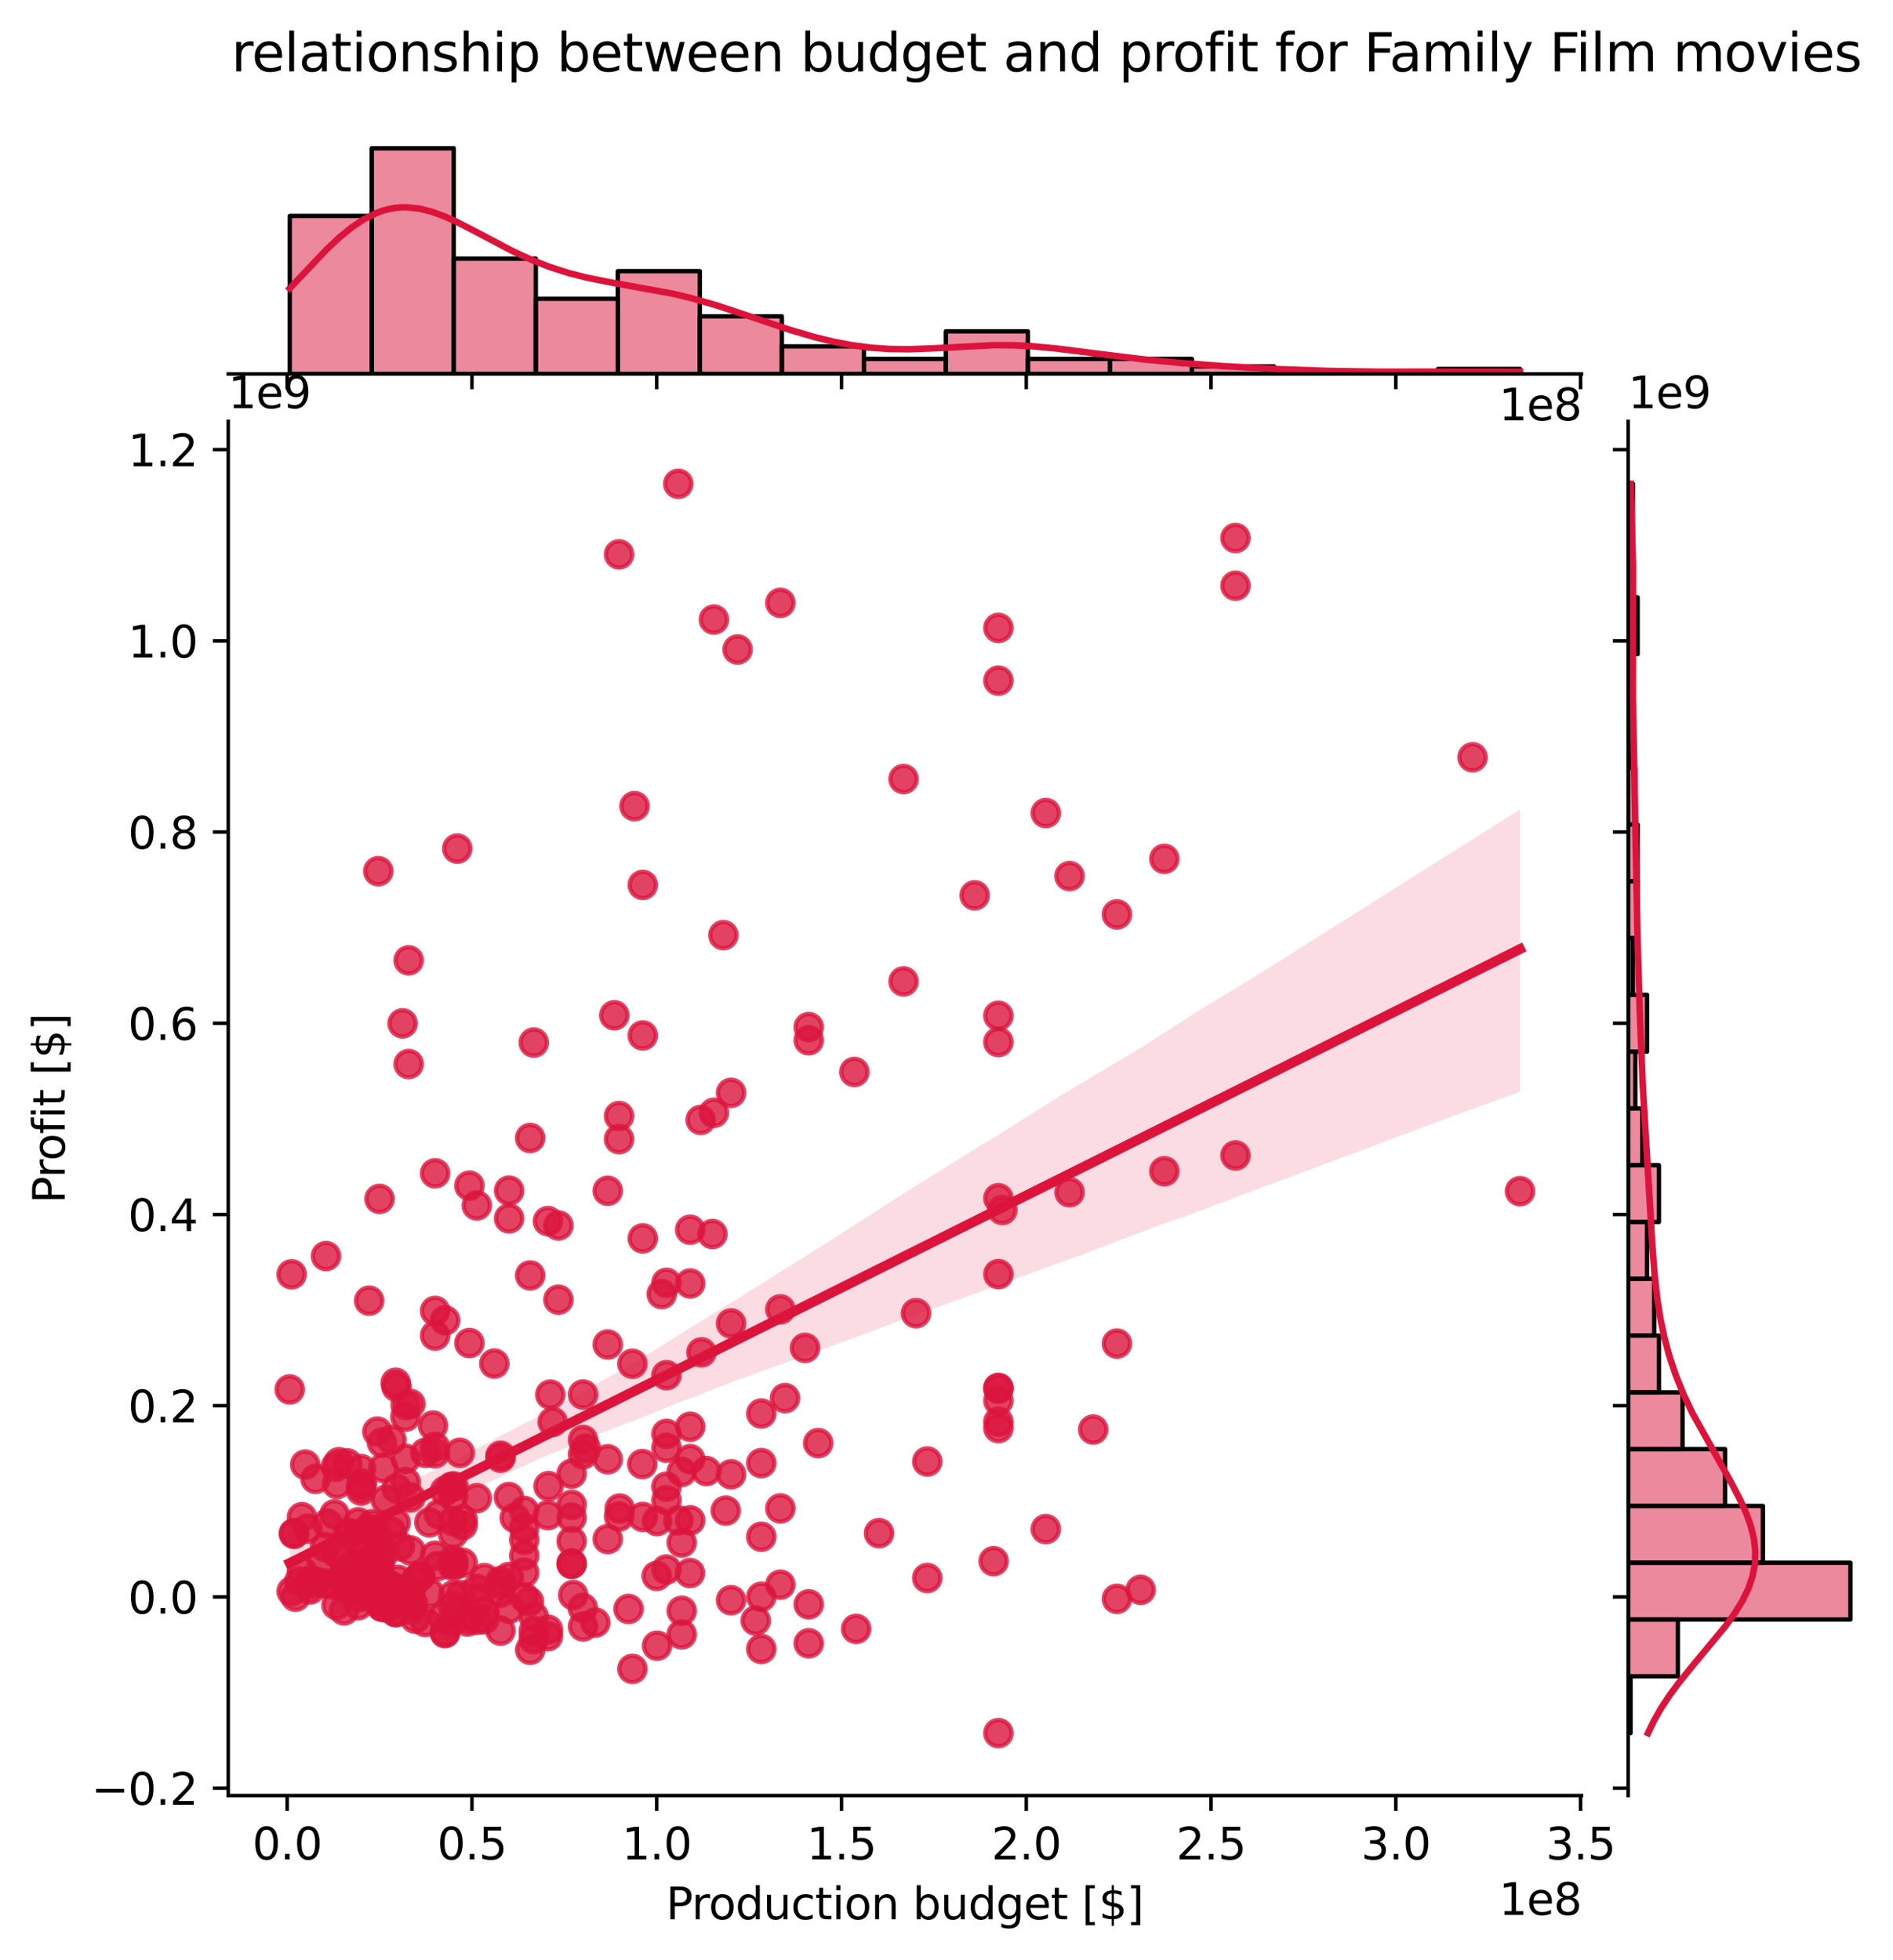 <?xml version="1.0" encoding="utf-8" standalone="no"?>
<!DOCTYPE svg PUBLIC "-//W3C//DTD SVG 1.1//EN"
  "http://www.w3.org/Graphics/SVG/1.1/DTD/svg11.dtd">
<svg xmlns:xlink="http://www.w3.org/1999/xlink" width="432.65pt" height="448.018pt" viewBox="0 0 432.65 448.018" xmlns="http://www.w3.org/2000/svg" version="1.1">
 <defs>
  <style type="text/css">*{stroke-linejoin: round; stroke-linecap: butt}</style>
 </defs>
 <g id="figure_1">
  <g id="patch_1">
   <path d="M 0 448.018 
L 432.65 448.018 
L 432.65 0 
L 0 0 
z
" style="fill: #ffffff"/>
  </g>
  <g id="axes_1">
   <g id="patch_2">
    <path d="M 52.161 410.462 
L 361.457 410.462 
L 361.457 96.318 
L 52.161 96.318 
z
" style="fill: #ffffff"/>
   </g>
   <g id="PathCollection_1">
    <defs>
     <path id="mfad49420c7" d="M 0 3 
C 0.796 3 1.559 2.684 2.121 2.121 
C 2.684 1.559 3 0.796 3 0 
C 3 -0.796 2.684 -1.559 2.121 -2.121 
C 1.559 -2.684 0.796 -3 0 -3 
C -0.796 -3 -1.559 -2.684 -2.121 -2.121 
C -2.684 -1.559 -3 -0.796 -3 0 
C -3 0.796 -2.684 1.559 -2.121 2.121 
C -1.559 2.684 -0.796 3 0 3 
z
" style="stroke: #dc143c; stroke-opacity: 0.8"/>
    </defs>
    <g clip-path="url(#p04469881e9)">
     <use xlink:href="#mfad49420c7" x="155.025" y="110.597" style="fill: #dc143c; fill-opacity: 0.8; stroke: #dc143c; stroke-opacity: 0.8"/>
     <use xlink:href="#mfad49420c7" x="282.375" y="122.99" style="fill: #dc143c; fill-opacity: 0.8; stroke: #dc143c; stroke-opacity: 0.8"/>
     <use xlink:href="#mfad49420c7" x="282.375" y="133.891" style="fill: #dc143c; fill-opacity: 0.8; stroke: #dc143c; stroke-opacity: 0.8"/>
     <use xlink:href="#mfad49420c7" x="141.491" y="126.729" style="fill: #dc143c; fill-opacity: 0.8; stroke: #dc143c; stroke-opacity: 0.8"/>
     <use xlink:href="#mfad49420c7" x="178.361" y="137.815" style="fill: #dc143c; fill-opacity: 0.8; stroke: #dc143c; stroke-opacity: 0.8"/>
     <use xlink:href="#mfad49420c7" x="228.189" y="143.542" style="fill: #dc143c; fill-opacity: 0.8; stroke: #dc143c; stroke-opacity: 0.8"/>
     <use xlink:href="#mfad49420c7" x="163.165" y="141.635" style="fill: #dc143c; fill-opacity: 0.8; stroke: #dc143c; stroke-opacity: 0.8"/>
     <use xlink:href="#mfad49420c7" x="228.189" y="155.593" style="fill: #dc143c; fill-opacity: 0.8; stroke: #dc143c; stroke-opacity: 0.8"/>
     <use xlink:href="#mfad49420c7" x="336.561" y="173.119" style="fill: #dc143c; fill-opacity: 0.8; stroke: #dc143c; stroke-opacity: 0.8"/>
     <use xlink:href="#mfad49420c7" x="168.584" y="148.476" style="fill: #dc143c; fill-opacity: 0.8; stroke: #dc143c; stroke-opacity: 0.8"/>
     <use xlink:href="#mfad49420c7" x="206.514" y="178.09" style="fill: #dc143c; fill-opacity: 0.8; stroke: #dc143c; stroke-opacity: 0.8"/>
     <use xlink:href="#mfad49420c7" x="92.014" y="233.941" style="fill: #dc143c; fill-opacity: 0.8; stroke: #dc143c; stroke-opacity: 0.8"/>
     <use xlink:href="#mfad49420c7" x="145.024" y="184.279" style="fill: #dc143c; fill-opacity: 0.8; stroke: #dc143c; stroke-opacity: 0.8"/>
     <use xlink:href="#mfad49420c7" x="255.282" y="209.035" style="fill: #dc143c; fill-opacity: 0.8; stroke: #dc143c; stroke-opacity: 0.8"/>
     <use xlink:href="#mfad49420c7" x="239.026" y="185.867" style="fill: #dc143c; fill-opacity: 0.8; stroke: #dc143c; stroke-opacity: 0.8"/>
     <use xlink:href="#mfad49420c7" x="266.119" y="196.333" style="fill: #dc143c; fill-opacity: 0.8; stroke: #dc143c; stroke-opacity: 0.8"/>
     <use xlink:href="#mfad49420c7" x="107.289" y="271.039" style="fill: #dc143c; fill-opacity: 0.8; stroke: #dc143c; stroke-opacity: 0.8"/>
     <use xlink:href="#mfad49420c7" x="104.512" y="193.992" style="fill: #dc143c; fill-opacity: 0.8; stroke: #dc143c; stroke-opacity: 0.8"/>
     <use xlink:href="#mfad49420c7" x="165.333" y="213.775" style="fill: #dc143c; fill-opacity: 0.8; stroke: #dc143c; stroke-opacity: 0.8"/>
     <use xlink:href="#mfad49420c7" x="244.445" y="200.269" style="fill: #dc143c; fill-opacity: 0.8; stroke: #dc143c; stroke-opacity: 0.8"/>
     <use xlink:href="#mfad49420c7" x="222.77" y="204.675" style="fill: #dc143c; fill-opacity: 0.8; stroke: #dc143c; stroke-opacity: 0.8"/>
     <use xlink:href="#mfad49420c7" x="86.459" y="199.154" style="fill: #dc143c; fill-opacity: 0.8; stroke: #dc143c; stroke-opacity: 0.8"/>
     <use xlink:href="#mfad49420c7" x="206.514" y="224.346" style="fill: #dc143c; fill-opacity: 0.8; stroke: #dc143c; stroke-opacity: 0.8"/>
     <use xlink:href="#mfad49420c7" x="146.909" y="202.292" style="fill: #dc143c; fill-opacity: 0.8; stroke: #dc143c; stroke-opacity: 0.8"/>
     <use xlink:href="#mfad49420c7" x="228.189" y="232.205" style="fill: #dc143c; fill-opacity: 0.8; stroke: #dc143c; stroke-opacity: 0.8"/>
     <use xlink:href="#mfad49420c7" x="140.407" y="232.095" style="fill: #dc143c; fill-opacity: 0.8; stroke: #dc143c; stroke-opacity: 0.8"/>
     <use xlink:href="#mfad49420c7" x="195.27" y="245.052" style="fill: #dc143c; fill-opacity: 0.8; stroke: #dc143c; stroke-opacity: 0.8"/>
     <use xlink:href="#mfad49420c7" x="99.449" y="268.216" style="fill: #dc143c; fill-opacity: 0.8; stroke: #dc143c; stroke-opacity: 0.8"/>
     <use xlink:href="#mfad49420c7" x="93.403" y="219.534" style="fill: #dc143c; fill-opacity: 0.8; stroke: #dc143c; stroke-opacity: 0.8"/>
     <use xlink:href="#mfad49420c7" x="160.14" y="256.014" style="fill: #dc143c; fill-opacity: 0.8; stroke: #dc143c; stroke-opacity: 0.8"/>
     <use xlink:href="#mfad49420c7" x="121.995" y="238.33" style="fill: #dc143c; fill-opacity: 0.8; stroke: #dc143c; stroke-opacity: 0.8"/>
     <use xlink:href="#mfad49420c7" x="244.445" y="272.543" style="fill: #dc143c; fill-opacity: 0.8; stroke: #dc143c; stroke-opacity: 0.8"/>
     <use xlink:href="#mfad49420c7" x="84.376" y="297.33" style="fill: #dc143c; fill-opacity: 0.8; stroke: #dc143c; stroke-opacity: 0.8"/>
     <use xlink:href="#mfad49420c7" x="184.84" y="234.796" style="fill: #dc143c; fill-opacity: 0.8; stroke: #dc143c; stroke-opacity: 0.8"/>
     <use xlink:href="#mfad49420c7" x="167.088" y="249.822" style="fill: #dc143c; fill-opacity: 0.8; stroke: #dc143c; stroke-opacity: 0.8"/>
     <use xlink:href="#mfad49420c7" x="228.189" y="238.21" style="fill: #dc143c; fill-opacity: 0.8; stroke: #dc143c; stroke-opacity: 0.8"/>
     <use xlink:href="#mfad49420c7" x="146.909" y="236.703" style="fill: #dc143c; fill-opacity: 0.8; stroke: #dc143c; stroke-opacity: 0.8"/>
     <use xlink:href="#mfad49420c7" x="184.84" y="237.806" style="fill: #dc143c; fill-opacity: 0.8; stroke: #dc143c; stroke-opacity: 0.8"/>
     <use xlink:href="#mfad49420c7" x="347.398" y="272.307" style="fill: #dc143c; fill-opacity: 0.8; stroke: #dc143c; stroke-opacity: 0.8"/>
     <use xlink:href="#mfad49420c7" x="93.403" y="243.24" style="fill: #dc143c; fill-opacity: 0.8; stroke: #dc143c; stroke-opacity: 0.8"/>
     <use xlink:href="#mfad49420c7" x="108.979" y="275.559" style="fill: #dc143c; fill-opacity: 0.8; stroke: #dc143c; stroke-opacity: 0.8"/>
     <use xlink:href="#mfad49420c7" x="121.175" y="260.145" style="fill: #dc143c; fill-opacity: 0.8; stroke: #dc143c; stroke-opacity: 0.8"/>
     <use xlink:href="#mfad49420c7" x="68.375" y="361.546" style="fill: #dc143c; fill-opacity: 0.8; stroke: #dc143c; stroke-opacity: 0.8"/>
     <use xlink:href="#mfad49420c7" x="282.375" y="264.138" style="fill: #dc143c; fill-opacity: 0.8; stroke: #dc143c; stroke-opacity: 0.8"/>
     <use xlink:href="#mfad49420c7" x="141.491" y="255.127" style="fill: #dc143c; fill-opacity: 0.8; stroke: #dc143c; stroke-opacity: 0.8"/>
     <use xlink:href="#mfad49420c7" x="266.119" y="267.754" style="fill: #dc143c; fill-opacity: 0.8; stroke: #dc143c; stroke-opacity: 0.8"/>
     <use xlink:href="#mfad49420c7" x="163.165" y="254.383" style="fill: #dc143c; fill-opacity: 0.8; stroke: #dc143c; stroke-opacity: 0.8"/>
     <use xlink:href="#mfad49420c7" x="229.089" y="276.608" style="fill: #dc143c; fill-opacity: 0.8; stroke: #dc143c; stroke-opacity: 0.8"/>
     <use xlink:href="#mfad49420c7" x="138.905" y="272.213" style="fill: #dc143c; fill-opacity: 0.8; stroke: #dc143c; stroke-opacity: 0.8"/>
     <use xlink:href="#mfad49420c7" x="116.359" y="272.172" style="fill: #dc143c; fill-opacity: 0.8; stroke: #dc143c; stroke-opacity: 0.8"/>
     <use xlink:href="#mfad49420c7" x="141.491" y="260.411" style="fill: #dc143c; fill-opacity: 0.8; stroke: #dc143c; stroke-opacity: 0.8"/>
     <use xlink:href="#mfad49420c7" x="228.189" y="273.92" style="fill: #dc143c; fill-opacity: 0.8; stroke: #dc143c; stroke-opacity: 0.8"/>
     <use xlink:href="#mfad49420c7" x="76.739" y="335.294" style="fill: #dc143c; fill-opacity: 0.8; stroke: #dc143c; stroke-opacity: 0.8"/>
     <use xlink:href="#mfad49420c7" x="74.511" y="287.136" style="fill: #dc143c; fill-opacity: 0.8; stroke: #dc143c; stroke-opacity: 0.8"/>
     <use xlink:href="#mfad49420c7" x="125.235" y="279.145" style="fill: #dc143c; fill-opacity: 0.8; stroke: #dc143c; stroke-opacity: 0.8"/>
     <use xlink:href="#mfad49420c7" x="138.905" y="307.353" style="fill: #dc143c; fill-opacity: 0.8; stroke: #dc143c; stroke-opacity: 0.8"/>
     <use xlink:href="#mfad49420c7" x="162.834" y="282.098" style="fill: #dc143c; fill-opacity: 0.8; stroke: #dc143c; stroke-opacity: 0.8"/>
     <use xlink:href="#mfad49420c7" x="86.745" y="274.069" style="fill: #dc143c; fill-opacity: 0.8; stroke: #dc143c; stroke-opacity: 0.8"/>
     <use xlink:href="#mfad49420c7" x="121.175" y="291.559" style="fill: #dc143c; fill-opacity: 0.8; stroke: #dc143c; stroke-opacity: 0.8"/>
     <use xlink:href="#mfad49420c7" x="157.747" y="281.109" style="fill: #dc143c; fill-opacity: 0.8; stroke: #dc143c; stroke-opacity: 0.8"/>
     <use xlink:href="#mfad49420c7" x="127.632" y="280.141" style="fill: #dc143c; fill-opacity: 0.8; stroke: #dc143c; stroke-opacity: 0.8"/>
     <use xlink:href="#mfad49420c7" x="228.189" y="291.268" style="fill: #dc143c; fill-opacity: 0.8; stroke: #dc143c; stroke-opacity: 0.8"/>
     <use xlink:href="#mfad49420c7" x="146.909" y="283.089" style="fill: #dc143c; fill-opacity: 0.8; stroke: #dc143c; stroke-opacity: 0.8"/>
     <use xlink:href="#mfad49420c7" x="116.359" y="278.522" style="fill: #dc143c; fill-opacity: 0.8; stroke: #dc143c; stroke-opacity: 0.8"/>
     <use xlink:href="#mfad49420c7" x="151.244" y="295.824" style="fill: #dc143c; fill-opacity: 0.8; stroke: #dc143c; stroke-opacity: 0.8"/>
     <use xlink:href="#mfad49420c7" x="167.088" y="302.533" style="fill: #dc143c; fill-opacity: 0.8; stroke: #dc143c; stroke-opacity: 0.8"/>
     <use xlink:href="#mfad49420c7" x="255.282" y="307.14" style="fill: #dc143c; fill-opacity: 0.8; stroke: #dc143c; stroke-opacity: 0.8"/>
     <use xlink:href="#mfad49420c7" x="157.747" y="293.405" style="fill: #dc143c; fill-opacity: 0.8; stroke: #dc143c; stroke-opacity: 0.8"/>
     <use xlink:href="#mfad49420c7" x="66.653" y="291.308" style="fill: #dc143c; fill-opacity: 0.8; stroke: #dc143c; stroke-opacity: 0.8"/>
     <use xlink:href="#mfad49420c7" x="66.661" y="363.778" style="fill: #dc143c; fill-opacity: 0.8; stroke: #dc143c; stroke-opacity: 0.8"/>
     <use xlink:href="#mfad49420c7" x="133.268" y="318.783" style="fill: #dc143c; fill-opacity: 0.8; stroke: #dc143c; stroke-opacity: 0.8"/>
     <use xlink:href="#mfad49420c7" x="152.328" y="293.26" style="fill: #dc143c; fill-opacity: 0.8; stroke: #dc143c; stroke-opacity: 0.8"/>
     <use xlink:href="#mfad49420c7" x="179.421" y="319.609" style="fill: #dc143c; fill-opacity: 0.8; stroke: #dc143c; stroke-opacity: 0.8"/>
     <use xlink:href="#mfad49420c7" x="178.361" y="299.318" style="fill: #dc143c; fill-opacity: 0.8; stroke: #dc143c; stroke-opacity: 0.8"/>
     <use xlink:href="#mfad49420c7" x="209.362" y="300.198" style="fill: #dc143c; fill-opacity: 0.8; stroke: #dc143c; stroke-opacity: 0.8"/>
     <use xlink:href="#mfad49420c7" x="157.747" y="326.149" style="fill: #dc143c; fill-opacity: 0.8; stroke: #dc143c; stroke-opacity: 0.8"/>
     <use xlink:href="#mfad49420c7" x="112.977" y="311.717" style="fill: #dc143c; fill-opacity: 0.8; stroke: #dc143c; stroke-opacity: 0.8"/>
     <use xlink:href="#mfad49420c7" x="101.734" y="301.825" style="fill: #dc143c; fill-opacity: 0.8; stroke: #dc143c; stroke-opacity: 0.8"/>
     <use xlink:href="#mfad49420c7" x="67.539" y="365.01" style="fill: #dc143c; fill-opacity: 0.8; stroke: #dc143c; stroke-opacity: 0.8"/>
     <use xlink:href="#mfad49420c7" x="127.632" y="297.105" style="fill: #dc143c; fill-opacity: 0.8; stroke: #dc143c; stroke-opacity: 0.8"/>
     <use xlink:href="#mfad49420c7" x="183.997" y="308.129" style="fill: #dc143c; fill-opacity: 0.8; stroke: #dc143c; stroke-opacity: 0.8"/>
     <use xlink:href="#mfad49420c7" x="144.541" y="311.753" style="fill: #dc143c; fill-opacity: 0.8; stroke: #dc143c; stroke-opacity: 0.8"/>
     <use xlink:href="#mfad49420c7" x="99.449" y="299.67" style="fill: #dc143c; fill-opacity: 0.8; stroke: #dc143c; stroke-opacity: 0.8"/>
     <use xlink:href="#mfad49420c7" x="86.459" y="359.354" style="fill: #dc143c; fill-opacity: 0.8; stroke: #dc143c; stroke-opacity: 0.8"/>
     <use xlink:href="#mfad49420c7" x="90.431" y="316.093" style="fill: #dc143c; fill-opacity: 0.8; stroke: #dc143c; stroke-opacity: 0.8"/>
     <use xlink:href="#mfad49420c7" x="121.995" y="372.882" style="fill: #dc143c; fill-opacity: 0.8; stroke: #dc143c; stroke-opacity: 0.8"/>
     <use xlink:href="#mfad49420c7" x="228.189" y="320.189" style="fill: #dc143c; fill-opacity: 0.8; stroke: #dc143c; stroke-opacity: 0.8"/>
     <use xlink:href="#mfad49420c7" x="107.289" y="307.019" style="fill: #dc143c; fill-opacity: 0.8; stroke: #dc143c; stroke-opacity: 0.8"/>
     <use xlink:href="#mfad49420c7" x="167.088" y="337.032" style="fill: #dc143c; fill-opacity: 0.8; stroke: #dc143c; stroke-opacity: 0.8"/>
     <use xlink:href="#mfad49420c7" x="228.189" y="317.257" style="fill: #dc143c; fill-opacity: 0.8; stroke: #dc143c; stroke-opacity: 0.8"/>
     <use xlink:href="#mfad49420c7" x="67.204" y="350.47" style="fill: #dc143c; fill-opacity: 0.8; stroke: #dc143c; stroke-opacity: 0.8"/>
     <use xlink:href="#mfad49420c7" x="99.449" y="305.309" style="fill: #dc143c; fill-opacity: 0.8; stroke: #dc143c; stroke-opacity: 0.8"/>
     <use xlink:href="#mfad49420c7" x="228.189" y="317.459" style="fill: #dc143c; fill-opacity: 0.8; stroke: #dc143c; stroke-opacity: 0.8"/>
     <use xlink:href="#mfad49420c7" x="160.324" y="309.146" style="fill: #dc143c; fill-opacity: 0.8; stroke: #dc143c; stroke-opacity: 0.8"/>
     <use xlink:href="#mfad49420c7" x="86.25" y="327.256" style="fill: #dc143c; fill-opacity: 0.8; stroke: #dc143c; stroke-opacity: 0.8"/>
     <use xlink:href="#mfad49420c7" x="249.863" y="326.792" style="fill: #dc143c; fill-opacity: 0.8; stroke: #dc143c; stroke-opacity: 0.8"/>
     <use xlink:href="#mfad49420c7" x="90.625" y="317.021" style="fill: #dc143c; fill-opacity: 0.8; stroke: #dc143c; stroke-opacity: 0.8"/>
     <use xlink:href="#mfad49420c7" x="187.007" y="329.891" style="fill: #dc143c; fill-opacity: 0.8; stroke: #dc143c; stroke-opacity: 0.8"/>
     <use xlink:href="#mfad49420c7" x="125.773" y="318.808" style="fill: #dc143c; fill-opacity: 0.8; stroke: #dc143c; stroke-opacity: 0.8"/>
     <use xlink:href="#mfad49420c7" x="152.328" y="314.373" style="fill: #dc143c; fill-opacity: 0.8; stroke: #dc143c; stroke-opacity: 0.8"/>
     <use xlink:href="#mfad49420c7" x="174.002" y="323.131" style="fill: #dc143c; fill-opacity: 0.8; stroke: #dc143c; stroke-opacity: 0.8"/>
     <use xlink:href="#mfad49420c7" x="211.933" y="334.099" style="fill: #dc143c; fill-opacity: 0.8; stroke: #dc143c; stroke-opacity: 0.8"/>
     <use xlink:href="#mfad49420c7" x="74.842" y="348.287" style="fill: #dc143c; fill-opacity: 0.8; stroke: #dc143c; stroke-opacity: 0.8"/>
     <use xlink:href="#mfad49420c7" x="82.522" y="340.73" style="fill: #dc143c; fill-opacity: 0.8; stroke: #dc143c; stroke-opacity: 0.8"/>
     <use xlink:href="#mfad49420c7" x="92.723" y="321.174" style="fill: #dc143c; fill-opacity: 0.8; stroke: #dc143c; stroke-opacity: 0.8"/>
     <use xlink:href="#mfad49420c7" x="228.189" y="326.466" style="fill: #dc143c; fill-opacity: 0.8; stroke: #dc143c; stroke-opacity: 0.8"/>
     <use xlink:href="#mfad49420c7" x="66.22" y="317.624" style="fill: #dc143c; fill-opacity: 0.8; stroke: #dc143c; stroke-opacity: 0.8"/>
     <use xlink:href="#mfad49420c7" x="133.268" y="329.172" style="fill: #dc143c; fill-opacity: 0.8; stroke: #dc143c; stroke-opacity: 0.8"/>
     <use xlink:href="#mfad49420c7" x="228.189" y="325.003" style="fill: #dc143c; fill-opacity: 0.8; stroke: #dc143c; stroke-opacity: 0.8"/>
     <use xlink:href="#mfad49420c7" x="152.328" y="342.94" style="fill: #dc143c; fill-opacity: 0.8; stroke: #dc143c; stroke-opacity: 0.8"/>
     <use xlink:href="#mfad49420c7" x="114.398" y="333.242" style="fill: #dc143c; fill-opacity: 0.8; stroke: #dc143c; stroke-opacity: 0.8"/>
     <use xlink:href="#mfad49420c7" x="92.658" y="323.866" style="fill: #dc143c; fill-opacity: 0.8; stroke: #dc143c; stroke-opacity: 0.8"/>
     <use xlink:href="#mfad49420c7" x="92.723" y="338.782" style="fill: #dc143c; fill-opacity: 0.8; stroke: #dc143c; stroke-opacity: 0.8"/>
     <use xlink:href="#mfad49420c7" x="93.807" y="320.942" style="fill: #dc143c; fill-opacity: 0.8; stroke: #dc143c; stroke-opacity: 0.8"/>
     <use xlink:href="#mfad49420c7" x="174.002" y="334.464" style="fill: #dc143c; fill-opacity: 0.8; stroke: #dc143c; stroke-opacity: 0.8"/>
     <use xlink:href="#mfad49420c7" x="72.128" y="338.071" style="fill: #dc143c; fill-opacity: 0.8; stroke: #dc143c; stroke-opacity: 0.8"/>
     <use xlink:href="#mfad49420c7" x="82.71" y="339.122" style="fill: #dc143c; fill-opacity: 0.8; stroke: #dc143c; stroke-opacity: 0.8"/>
     <use xlink:href="#mfad49420c7" x="141.491" y="346.669" style="fill: #dc143c; fill-opacity: 0.8; stroke: #dc143c; stroke-opacity: 0.8"/>
     <use xlink:href="#mfad49420c7" x="77.455" y="334.267" style="fill: #dc143c; fill-opacity: 0.8; stroke: #dc143c; stroke-opacity: 0.8"/>
     <use xlink:href="#mfad49420c7" x="130.653" y="346.937" style="fill: #dc143c; fill-opacity: 0.8; stroke: #dc143c; stroke-opacity: 0.8"/>
     <use xlink:href="#mfad49420c7" x="84.042" y="349.638" style="fill: #dc143c; fill-opacity: 0.8; stroke: #dc143c; stroke-opacity: 0.8"/>
     <use xlink:href="#mfad49420c7" x="260.7" y="363.434" style="fill: #dc143c; fill-opacity: 0.8; stroke: #dc143c; stroke-opacity: 0.8"/>
     <use xlink:href="#mfad49420c7" x="108.979" y="363.238" style="fill: #dc143c; fill-opacity: 0.8; stroke: #dc143c; stroke-opacity: 0.8"/>
     <use xlink:href="#mfad49420c7" x="98.957" y="325.885" style="fill: #dc143c; fill-opacity: 0.8; stroke: #dc143c; stroke-opacity: 0.8"/>
     <use xlink:href="#mfad49420c7" x="152.328" y="330.956" style="fill: #dc143c; fill-opacity: 0.8; stroke: #dc143c; stroke-opacity: 0.8"/>
     <use xlink:href="#mfad49420c7" x="178.361" y="344.829" style="fill: #dc143c; fill-opacity: 0.8; stroke: #dc143c; stroke-opacity: 0.8"/>
     <use xlink:href="#mfad49420c7" x="152.328" y="327.79" style="fill: #dc143c; fill-opacity: 0.8; stroke: #dc143c; stroke-opacity: 0.8"/>
     <use xlink:href="#mfad49420c7" x="138.905" y="333.59" style="fill: #dc143c; fill-opacity: 0.8; stroke: #dc143c; stroke-opacity: 0.8"/>
     <use xlink:href="#mfad49420c7" x="126.319" y="325.052" style="fill: #dc143c; fill-opacity: 0.8; stroke: #dc143c; stroke-opacity: 0.8"/>
     <use xlink:href="#mfad49420c7" x="92.723" y="333.479" style="fill: #dc143c; fill-opacity: 0.8; stroke: #dc143c; stroke-opacity: 0.8"/>
     <use xlink:href="#mfad49420c7" x="99.415" y="330.736" style="fill: #dc143c; fill-opacity: 0.8; stroke: #dc143c; stroke-opacity: 0.8"/>
     <use xlink:href="#mfad49420c7" x="79.377" y="334.523" style="fill: #dc143c; fill-opacity: 0.8; stroke: #dc143c; stroke-opacity: 0.8"/>
     <use xlink:href="#mfad49420c7" x="133.268" y="332.451" style="fill: #dc143c; fill-opacity: 0.8; stroke: #dc143c; stroke-opacity: 0.8"/>
     <use xlink:href="#mfad49420c7" x="103.123" y="339.939" style="fill: #dc143c; fill-opacity: 0.8; stroke: #dc143c; stroke-opacity: 0.8"/>
     <use xlink:href="#mfad49420c7" x="69.759" y="334.805" style="fill: #dc143c; fill-opacity: 0.8; stroke: #dc143c; stroke-opacity: 0.8"/>
     <use xlink:href="#mfad49420c7" x="155.037" y="347.559" style="fill: #dc143c; fill-opacity: 0.8; stroke: #dc143c; stroke-opacity: 0.8"/>
     <use xlink:href="#mfad49420c7" x="157.747" y="333.557" style="fill: #dc143c; fill-opacity: 0.8; stroke: #dc143c; stroke-opacity: 0.8"/>
     <use xlink:href="#mfad49420c7" x="105.327" y="364.633" style="fill: #dc143c; fill-opacity: 0.8; stroke: #dc143c; stroke-opacity: 0.8"/>
     <use xlink:href="#mfad49420c7" x="146.796" y="334.684" style="fill: #dc143c; fill-opacity: 0.8; stroke: #dc143c; stroke-opacity: 0.8"/>
     <use xlink:href="#mfad49420c7" x="133.905" y="331.133" style="fill: #dc143c; fill-opacity: 0.8; stroke: #dc143c; stroke-opacity: 0.8"/>
     <use xlink:href="#mfad49420c7" x="155.815" y="352.636" style="fill: #dc143c; fill-opacity: 0.8; stroke: #dc143c; stroke-opacity: 0.8"/>
     <use xlink:href="#mfad49420c7" x="99.415" y="332.222" style="fill: #dc143c; fill-opacity: 0.8; stroke: #dc143c; stroke-opacity: 0.8"/>
     <use xlink:href="#mfad49420c7" x="87.304" y="329.767" style="fill: #dc143c; fill-opacity: 0.8; stroke: #dc143c; stroke-opacity: 0.8"/>
     <use xlink:href="#mfad49420c7" x="97.195" y="332.12" style="fill: #dc143c; fill-opacity: 0.8; stroke: #dc143c; stroke-opacity: 0.8"/>
     <use xlink:href="#mfad49420c7" x="89.472" y="329.157" style="fill: #dc143c; fill-opacity: 0.8; stroke: #dc143c; stroke-opacity: 0.8"/>
     <use xlink:href="#mfad49420c7" x="114.398" y="332.78" style="fill: #dc143c; fill-opacity: 0.8; stroke: #dc143c; stroke-opacity: 0.8"/>
     <use xlink:href="#mfad49420c7" x="108.979" y="342.49" style="fill: #dc143c; fill-opacity: 0.8; stroke: #dc143c; stroke-opacity: 0.8"/>
     <use xlink:href="#mfad49420c7" x="125.377" y="339.73" style="fill: #dc143c; fill-opacity: 0.8; stroke: #dc143c; stroke-opacity: 0.8"/>
     <use xlink:href="#mfad49420c7" x="161.451" y="336.286" style="fill: #dc143c; fill-opacity: 0.8; stroke: #dc143c; stroke-opacity: 0.8"/>
     <use xlink:href="#mfad49420c7" x="157.747" y="347.548" style="fill: #dc143c; fill-opacity: 0.8; stroke: #dc143c; stroke-opacity: 0.8"/>
     <use xlink:href="#mfad49420c7" x="155.815" y="336.471" style="fill: #dc143c; fill-opacity: 0.8; stroke: #dc143c; stroke-opacity: 0.8"/>
     <use xlink:href="#mfad49420c7" x="130.653" y="336.896" style="fill: #dc143c; fill-opacity: 0.8; stroke: #dc143c; stroke-opacity: 0.8"/>
     <use xlink:href="#mfad49420c7" x="239.026" y="349.549" style="fill: #dc143c; fill-opacity: 0.8; stroke: #dc143c; stroke-opacity: 0.8"/>
     <use xlink:href="#mfad49420c7" x="105.086" y="332.108" style="fill: #dc143c; fill-opacity: 0.8; stroke: #dc143c; stroke-opacity: 0.8"/>
     <use xlink:href="#mfad49420c7" x="90.625" y="340.258" style="fill: #dc143c; fill-opacity: 0.8; stroke: #dc143c; stroke-opacity: 0.8"/>
     <use xlink:href="#mfad49420c7" x="93.813" y="342.301" style="fill: #dc143c; fill-opacity: 0.8; stroke: #dc143c; stroke-opacity: 0.8"/>
     <use xlink:href="#mfad49420c7" x="100.309" y="346.192" style="fill: #dc143c; fill-opacity: 0.8; stroke: #dc143c; stroke-opacity: 0.8"/>
     <use xlink:href="#mfad49420c7" x="130.653" y="344.015" style="fill: #dc143c; fill-opacity: 0.8; stroke: #dc143c; stroke-opacity: 0.8"/>
     <use xlink:href="#mfad49420c7" x="119.816" y="345.399" style="fill: #dc143c; fill-opacity: 0.8; stroke: #dc143c; stroke-opacity: 0.8"/>
     <use xlink:href="#mfad49420c7" x="255.282" y="365.496" style="fill: #dc143c; fill-opacity: 0.8; stroke: #dc143c; stroke-opacity: 0.8"/>
     <use xlink:href="#mfad49420c7" x="116.307" y="342.227" style="fill: #dc143c; fill-opacity: 0.8; stroke: #dc143c; stroke-opacity: 0.8"/>
     <use xlink:href="#mfad49420c7" x="87.59" y="335.58" style="fill: #dc143c; fill-opacity: 0.8; stroke: #dc143c; stroke-opacity: 0.8"/>
     <use xlink:href="#mfad49420c7" x="67.198" y="350.635" style="fill: #dc143c; fill-opacity: 0.8; stroke: #dc143c; stroke-opacity: 0.8"/>
     <use xlink:href="#mfad49420c7" x="152.328" y="339.855" style="fill: #dc143c; fill-opacity: 0.8; stroke: #dc143c; stroke-opacity: 0.8"/>
     <use xlink:href="#mfad49420c7" x="150.178" y="347.724" style="fill: #dc143c; fill-opacity: 0.8; stroke: #dc143c; stroke-opacity: 0.8"/>
     <use xlink:href="#mfad49420c7" x="86.221" y="350.731" style="fill: #dc143c; fill-opacity: 0.8; stroke: #dc143c; stroke-opacity: 0.8"/>
     <use xlink:href="#mfad49420c7" x="165.875" y="345.327" style="fill: #dc143c; fill-opacity: 0.8; stroke: #dc143c; stroke-opacity: 0.8"/>
     <use xlink:href="#mfad49420c7" x="69.008" y="346.823" style="fill: #dc143c; fill-opacity: 0.8; stroke: #dc143c; stroke-opacity: 0.8"/>
     <use xlink:href="#mfad49420c7" x="82.522" y="335.831" style="fill: #dc143c; fill-opacity: 0.8; stroke: #dc143c; stroke-opacity: 0.8"/>
     <use xlink:href="#mfad49420c7" x="103.638" y="339.791" style="fill: #dc143c; fill-opacity: 0.8; stroke: #dc143c; stroke-opacity: 0.8"/>
     <use xlink:href="#mfad49420c7" x="172.724" y="370.469" style="fill: #dc143c; fill-opacity: 0.8; stroke: #dc143c; stroke-opacity: 0.8"/>
     <use xlink:href="#mfad49420c7" x="86.25" y="351.55" style="fill: #dc143c; fill-opacity: 0.8; stroke: #dc143c; stroke-opacity: 0.8"/>
     <use xlink:href="#mfad49420c7" x="146.909" y="346.775" style="fill: #dc143c; fill-opacity: 0.8; stroke: #dc143c; stroke-opacity: 0.8"/>
     <use xlink:href="#mfad49420c7" x="227.105" y="356.886" style="fill: #dc143c; fill-opacity: 0.8; stroke: #dc143c; stroke-opacity: 0.8"/>
     <use xlink:href="#mfad49420c7" x="77.017" y="339.239" style="fill: #dc143c; fill-opacity: 0.8; stroke: #dc143c; stroke-opacity: 0.8"/>
     <use xlink:href="#mfad49420c7" x="200.907" y="350.479" style="fill: #dc143c; fill-opacity: 0.8; stroke: #dc143c; stroke-opacity: 0.8"/>
     <use xlink:href="#mfad49420c7" x="174.002" y="351.299" style="fill: #dc143c; fill-opacity: 0.8; stroke: #dc143c; stroke-opacity: 0.8"/>
     <use xlink:href="#mfad49420c7" x="90.968" y="361.139" style="fill: #dc143c; fill-opacity: 0.8; stroke: #dc143c; stroke-opacity: 0.8"/>
     <use xlink:href="#mfad49420c7" x="119.816" y="349.263" style="fill: #dc143c; fill-opacity: 0.8; stroke: #dc143c; stroke-opacity: 0.8"/>
     <use xlink:href="#mfad49420c7" x="174.002" y="365.028" style="fill: #dc143c; fill-opacity: 0.8; stroke: #dc143c; stroke-opacity: 0.8"/>
     <use xlink:href="#mfad49420c7" x="141.645" y="344.849" style="fill: #dc143c; fill-opacity: 0.8; stroke: #dc143c; stroke-opacity: 0.8"/>
     <use xlink:href="#mfad49420c7" x="211.933" y="360.732" style="fill: #dc143c; fill-opacity: 0.8; stroke: #dc143c; stroke-opacity: 0.8"/>
     <use xlink:href="#mfad49420c7" x="101.704" y="340.83" style="fill: #dc143c; fill-opacity: 0.8; stroke: #dc143c; stroke-opacity: 0.8"/>
     <use xlink:href="#mfad49420c7" x="105.728" y="348.674" style="fill: #dc143c; fill-opacity: 0.8; stroke: #dc143c; stroke-opacity: 0.8"/>
     <use xlink:href="#mfad49420c7" x="103.56" y="342.057" style="fill: #dc143c; fill-opacity: 0.8; stroke: #dc143c; stroke-opacity: 0.8"/>
     <use xlink:href="#mfad49420c7" x="76.46" y="346.162" style="fill: #dc143c; fill-opacity: 0.8; stroke: #dc143c; stroke-opacity: 0.8"/>
     <use xlink:href="#mfad49420c7" x="82.522" y="339.764" style="fill: #dc143c; fill-opacity: 0.8; stroke: #dc143c; stroke-opacity: 0.8"/>
     <use xlink:href="#mfad49420c7" x="110.722" y="360.769" style="fill: #dc143c; fill-opacity: 0.8; stroke: #dc143c; stroke-opacity: 0.8"/>
     <use xlink:href="#mfad49420c7" x="178.361" y="362.258" style="fill: #dc143c; fill-opacity: 0.8; stroke: #dc143c; stroke-opacity: 0.8"/>
     <use xlink:href="#mfad49420c7" x="87.304" y="364.429" style="fill: #dc143c; fill-opacity: 0.8; stroke: #dc143c; stroke-opacity: 0.8"/>
     <use xlink:href="#mfad49420c7" x="93.813" y="367.942" style="fill: #dc143c; fill-opacity: 0.8; stroke: #dc143c; stroke-opacity: 0.8"/>
     <use xlink:href="#mfad49420c7" x="88.176" y="342.836" style="fill: #dc143c; fill-opacity: 0.8; stroke: #dc143c; stroke-opacity: 0.8"/>
     <use xlink:href="#mfad49420c7" x="157.693" y="359.597" style="fill: #dc143c; fill-opacity: 0.8; stroke: #dc143c; stroke-opacity: 0.8"/>
     <use xlink:href="#mfad49420c7" x="125.235" y="346.365" style="fill: #dc143c; fill-opacity: 0.8; stroke: #dc143c; stroke-opacity: 0.8"/>
     <use xlink:href="#mfad49420c7" x="116.307" y="360.513" style="fill: #dc143c; fill-opacity: 0.8; stroke: #dc143c; stroke-opacity: 0.8"/>
     <use xlink:href="#mfad49420c7" x="117.649" y="346.975" style="fill: #dc143c; fill-opacity: 0.8; stroke: #dc143c; stroke-opacity: 0.8"/>
     <use xlink:href="#mfad49420c7" x="90.431" y="348.133" style="fill: #dc143c; fill-opacity: 0.8; stroke: #dc143c; stroke-opacity: 0.8"/>
     <use xlink:href="#mfad49420c7" x="93.813" y="354.432" style="fill: #dc143c; fill-opacity: 0.8; stroke: #dc143c; stroke-opacity: 0.8"/>
     <use xlink:href="#mfad49420c7" x="85.137" y="349.792" style="fill: #dc143c; fill-opacity: 0.8; stroke: #dc143c; stroke-opacity: 0.8"/>
     <use xlink:href="#mfad49420c7" x="105.728" y="347.364" style="fill: #dc143c; fill-opacity: 0.8; stroke: #dc143c; stroke-opacity: 0.8"/>
     <use xlink:href="#mfad49420c7" x="138.905" y="351.833" style="fill: #dc143c; fill-opacity: 0.8; stroke: #dc143c; stroke-opacity: 0.8"/>
     <use xlink:href="#mfad49420c7" x="70.27" y="349.445" style="fill: #dc143c; fill-opacity: 0.8; stroke: #dc143c; stroke-opacity: 0.8"/>
     <use xlink:href="#mfad49420c7" x="103.56" y="347.734" style="fill: #dc143c; fill-opacity: 0.8; stroke: #dc143c; stroke-opacity: 0.8"/>
     <use xlink:href="#mfad49420c7" x="103.56" y="350.646" style="fill: #dc143c; fill-opacity: 0.8; stroke: #dc143c; stroke-opacity: 0.8"/>
     <use xlink:href="#mfad49420c7" x="82.522" y="353.817" style="fill: #dc143c; fill-opacity: 0.8; stroke: #dc143c; stroke-opacity: 0.8"/>
     <use xlink:href="#mfad49420c7" x="130.653" y="352.312" style="fill: #dc143c; fill-opacity: 0.8; stroke: #dc143c; stroke-opacity: 0.8"/>
     <use xlink:href="#mfad49420c7" x="81.886" y="348.03" style="fill: #dc143c; fill-opacity: 0.8; stroke: #dc143c; stroke-opacity: 0.8"/>
     <use xlink:href="#mfad49420c7" x="103.56" y="356.651" style="fill: #dc143c; fill-opacity: 0.8; stroke: #dc143c; stroke-opacity: 0.8"/>
     <use xlink:href="#mfad49420c7" x="130.653" y="357.495" style="fill: #dc143c; fill-opacity: 0.8; stroke: #dc143c; stroke-opacity: 0.8"/>
     <use xlink:href="#mfad49420c7" x="98.142" y="348.015" style="fill: #dc143c; fill-opacity: 0.8; stroke: #dc143c; stroke-opacity: 0.8"/>
     <use xlink:href="#mfad49420c7" x="74.3" y="361.982" style="fill: #dc143c; fill-opacity: 0.8; stroke: #dc143c; stroke-opacity: 0.8"/>
     <use xlink:href="#mfad49420c7" x="79.516" y="350.409" style="fill: #dc143c; fill-opacity: 0.8; stroke: #dc143c; stroke-opacity: 0.8"/>
     <use xlink:href="#mfad49420c7" x="91.405" y="353.491" style="fill: #dc143c; fill-opacity: 0.8; stroke: #dc143c; stroke-opacity: 0.8"/>
     <use xlink:href="#mfad49420c7" x="119.816" y="355.584" style="fill: #dc143c; fill-opacity: 0.8; stroke: #dc143c; stroke-opacity: 0.8"/>
     <use xlink:href="#mfad49420c7" x="150.091" y="360.249" style="fill: #dc143c; fill-opacity: 0.8; stroke: #dc143c; stroke-opacity: 0.8"/>
     <use xlink:href="#mfad49420c7" x="89.472" y="350.185" style="fill: #dc143c; fill-opacity: 0.8; stroke: #dc143c; stroke-opacity: 0.8"/>
     <use xlink:href="#mfad49420c7" x="119.816" y="351.992" style="fill: #dc143c; fill-opacity: 0.8; stroke: #dc143c; stroke-opacity: 0.8"/>
     <use xlink:href="#mfad49420c7" x="78.299" y="356.193" style="fill: #dc143c; fill-opacity: 0.8; stroke: #dc143c; stroke-opacity: 0.8"/>
     <use xlink:href="#mfad49420c7" x="167.088" y="365.804" style="fill: #dc143c; fill-opacity: 0.8; stroke: #dc143c; stroke-opacity: 0.8"/>
     <use xlink:href="#mfad49420c7" x="85.137" y="348.455" style="fill: #dc143c; fill-opacity: 0.8; stroke: #dc143c; stroke-opacity: 0.8"/>
     <use xlink:href="#mfad49420c7" x="83.667" y="357.056" style="fill: #dc143c; fill-opacity: 0.8; stroke: #dc143c; stroke-opacity: 0.8"/>
     <use xlink:href="#mfad49420c7" x="74.3" y="353.658" style="fill: #dc143c; fill-opacity: 0.8; stroke: #dc143c; stroke-opacity: 0.8"/>
     <use xlink:href="#mfad49420c7" x="76.903" y="355" style="fill: #dc143c; fill-opacity: 0.8; stroke: #dc143c; stroke-opacity: 0.8"/>
     <use xlink:href="#mfad49420c7" x="103.56" y="357.973" style="fill: #dc143c; fill-opacity: 0.8; stroke: #dc143c; stroke-opacity: 0.8"/>
     <use xlink:href="#mfad49420c7" x="144.541" y="381.506" style="fill: #dc143c; fill-opacity: 0.8; stroke: #dc143c; stroke-opacity: 0.8"/>
     <use xlink:href="#mfad49420c7" x="86.745" y="357.666" style="fill: #dc143c; fill-opacity: 0.8; stroke: #dc143c; stroke-opacity: 0.8"/>
     <use xlink:href="#mfad49420c7" x="133.199" y="367.562" style="fill: #dc143c; fill-opacity: 0.8; stroke: #dc143c; stroke-opacity: 0.8"/>
     <use xlink:href="#mfad49420c7" x="80.285" y="350.623" style="fill: #dc143c; fill-opacity: 0.8; stroke: #dc143c; stroke-opacity: 0.8"/>
     <use xlink:href="#mfad49420c7" x="87.304" y="355.838" style="fill: #dc143c; fill-opacity: 0.8; stroke: #dc143c; stroke-opacity: 0.8"/>
     <use xlink:href="#mfad49420c7" x="152.328" y="358.788" style="fill: #dc143c; fill-opacity: 0.8; stroke: #dc143c; stroke-opacity: 0.8"/>
     <use xlink:href="#mfad49420c7" x="114.398" y="361.44" style="fill: #dc143c; fill-opacity: 0.8; stroke: #dc143c; stroke-opacity: 0.8"/>
     <use xlink:href="#mfad49420c7" x="89.279" y="362.536" style="fill: #dc143c; fill-opacity: 0.8; stroke: #dc143c; stroke-opacity: 0.8"/>
     <use xlink:href="#mfad49420c7" x="155.815" y="368.223" style="fill: #dc143c; fill-opacity: 0.8; stroke: #dc143c; stroke-opacity: 0.8"/>
     <use xlink:href="#mfad49420c7" x="81.886" y="359.99" style="fill: #dc143c; fill-opacity: 0.8; stroke: #dc143c; stroke-opacity: 0.8"/>
     <use xlink:href="#mfad49420c7" x="95.974" y="360.262" style="fill: #dc143c; fill-opacity: 0.8; stroke: #dc143c; stroke-opacity: 0.8"/>
     <use xlink:href="#mfad49420c7" x="131.014" y="364.624" style="fill: #dc143c; fill-opacity: 0.8; stroke: #dc143c; stroke-opacity: 0.8"/>
     <use xlink:href="#mfad49420c7" x="130.653" y="357.443" style="fill: #dc143c; fill-opacity: 0.8; stroke: #dc143c; stroke-opacity: 0.8"/>
     <use xlink:href="#mfad49420c7" x="174.002" y="376.956" style="fill: #dc143c; fill-opacity: 0.8; stroke: #dc143c; stroke-opacity: 0.8"/>
     <use xlink:href="#mfad49420c7" x="87.304" y="353.928" style="fill: #dc143c; fill-opacity: 0.8; stroke: #dc143c; stroke-opacity: 0.8"/>
     <use xlink:href="#mfad49420c7" x="73.521" y="356.735" style="fill: #dc143c; fill-opacity: 0.8; stroke: #dc143c; stroke-opacity: 0.8"/>
     <use xlink:href="#mfad49420c7" x="83.367" y="360.403" style="fill: #dc143c; fill-opacity: 0.8; stroke: #dc143c; stroke-opacity: 0.8"/>
     <use xlink:href="#mfad49420c7" x="82.54" y="363.785" style="fill: #dc143c; fill-opacity: 0.8; stroke: #dc143c; stroke-opacity: 0.8"/>
     <use xlink:href="#mfad49420c7" x="82.54" y="353.976" style="fill: #dc143c; fill-opacity: 0.8; stroke: #dc143c; stroke-opacity: 0.8"/>
     <use xlink:href="#mfad49420c7" x="99.449" y="355.637" style="fill: #dc143c; fill-opacity: 0.8; stroke: #dc143c; stroke-opacity: 0.8"/>
     <use xlink:href="#mfad49420c7" x="119.816" y="359.49" style="fill: #dc143c; fill-opacity: 0.8; stroke: #dc143c; stroke-opacity: 0.8"/>
     <use xlink:href="#mfad49420c7" x="80.285" y="358.211" style="fill: #dc143c; fill-opacity: 0.8; stroke: #dc143c; stroke-opacity: 0.8"/>
     <use xlink:href="#mfad49420c7" x="119.816" y="365.131" style="fill: #dc143c; fill-opacity: 0.8; stroke: #dc143c; stroke-opacity: 0.8"/>
     <use xlink:href="#mfad49420c7" x="85.071" y="357.581" style="fill: #dc143c; fill-opacity: 0.8; stroke: #dc143c; stroke-opacity: 0.8"/>
     <use xlink:href="#mfad49420c7" x="103.56" y="357.552" style="fill: #dc143c; fill-opacity: 0.8; stroke: #dc143c; stroke-opacity: 0.8"/>
     <use xlink:href="#mfad49420c7" x="105.728" y="357.246" style="fill: #dc143c; fill-opacity: 0.8; stroke: #dc143c; stroke-opacity: 0.8"/>
     <use xlink:href="#mfad49420c7" x="78.635" y="359.667" style="fill: #dc143c; fill-opacity: 0.8; stroke: #dc143c; stroke-opacity: 0.8"/>
     <use xlink:href="#mfad49420c7" x="99.997" y="358.008" style="fill: #dc143c; fill-opacity: 0.8; stroke: #dc143c; stroke-opacity: 0.8"/>
     <use xlink:href="#mfad49420c7" x="184.84" y="366.748" style="fill: #dc143c; fill-opacity: 0.8; stroke: #dc143c; stroke-opacity: 0.8"/>
     <use xlink:href="#mfad49420c7" x="94.94" y="361.32" style="fill: #dc143c; fill-opacity: 0.8; stroke: #dc143c; stroke-opacity: 0.8"/>
     <use xlink:href="#mfad49420c7" x="81.886" y="359.839" style="fill: #dc143c; fill-opacity: 0.8; stroke: #dc143c; stroke-opacity: 0.8"/>
     <use xlink:href="#mfad49420c7" x="195.677" y="372.359" style="fill: #dc143c; fill-opacity: 0.8; stroke: #dc143c; stroke-opacity: 0.8"/>
     <use xlink:href="#mfad49420c7" x="87.291" y="367.294" style="fill: #dc143c; fill-opacity: 0.8; stroke: #dc143c; stroke-opacity: 0.8"/>
     <use xlink:href="#mfad49420c7" x="71.267" y="361.656" style="fill: #dc143c; fill-opacity: 0.8; stroke: #dc143c; stroke-opacity: 0.8"/>
     <use xlink:href="#mfad49420c7" x="79.721" y="358.945" style="fill: #dc143c; fill-opacity: 0.8; stroke: #dc143c; stroke-opacity: 0.8"/>
     <use xlink:href="#mfad49420c7" x="110.722" y="370.154" style="fill: #dc143c; fill-opacity: 0.8; stroke: #dc143c; stroke-opacity: 0.8"/>
     <use xlink:href="#mfad49420c7" x="70.891" y="363.346" style="fill: #dc143c; fill-opacity: 0.8; stroke: #dc143c; stroke-opacity: 0.8"/>
     <use xlink:href="#mfad49420c7" x="133.268" y="371.805" style="fill: #dc143c; fill-opacity: 0.8; stroke: #dc143c; stroke-opacity: 0.8"/>
     <use xlink:href="#mfad49420c7" x="86.745" y="359.428" style="fill: #dc143c; fill-opacity: 0.8; stroke: #dc143c; stroke-opacity: 0.8"/>
     <use xlink:href="#mfad49420c7" x="98.142" y="364.168" style="fill: #dc143c; fill-opacity: 0.8; stroke: #dc143c; stroke-opacity: 0.8"/>
     <use xlink:href="#mfad49420c7" x="103.56" y="364.705" style="fill: #dc143c; fill-opacity: 0.8; stroke: #dc143c; stroke-opacity: 0.8"/>
     <use xlink:href="#mfad49420c7" x="80.285" y="361.094" style="fill: #dc143c; fill-opacity: 0.8; stroke: #dc143c; stroke-opacity: 0.8"/>
     <use xlink:href="#mfad49420c7" x="76.903" y="366.904" style="fill: #dc143c; fill-opacity: 0.8; stroke: #dc143c; stroke-opacity: 0.8"/>
     <use xlink:href="#mfad49420c7" x="114.398" y="362.197" style="fill: #dc143c; fill-opacity: 0.8; stroke: #dc143c; stroke-opacity: 0.8"/>
     <use xlink:href="#mfad49420c7" x="96.067" y="360.318" style="fill: #dc143c; fill-opacity: 0.8; stroke: #dc143c; stroke-opacity: 0.8"/>
     <use xlink:href="#mfad49420c7" x="110.722" y="368.517" style="fill: #dc143c; fill-opacity: 0.8; stroke: #dc143c; stroke-opacity: 0.8"/>
     <use xlink:href="#mfad49420c7" x="184.84" y="375.659" style="fill: #dc143c; fill-opacity: 0.8; stroke: #dc143c; stroke-opacity: 0.8"/>
     <use xlink:href="#mfad49420c7" x="109.595" y="365.357" style="fill: #dc143c; fill-opacity: 0.8; stroke: #dc143c; stroke-opacity: 0.8"/>
     <use xlink:href="#mfad49420c7" x="72.132" y="361.632" style="fill: #dc143c; fill-opacity: 0.8; stroke: #dc143c; stroke-opacity: 0.8"/>
     <use xlink:href="#mfad49420c7" x="79.158" y="363.117" style="fill: #dc143c; fill-opacity: 0.8; stroke: #dc143c; stroke-opacity: 0.8"/>
     <use xlink:href="#mfad49420c7" x="103.56" y="367.187" style="fill: #dc143c; fill-opacity: 0.8; stroke: #dc143c; stroke-opacity: 0.8"/>
     <use xlink:href="#mfad49420c7" x="116.359" y="367.778" style="fill: #dc143c; fill-opacity: 0.8; stroke: #dc143c; stroke-opacity: 0.8"/>
     <use xlink:href="#mfad49420c7" x="81.886" y="361.605" style="fill: #dc143c; fill-opacity: 0.8; stroke: #dc143c; stroke-opacity: 0.8"/>
     <use xlink:href="#mfad49420c7" x="114.398" y="364.056" style="fill: #dc143c; fill-opacity: 0.8; stroke: #dc143c; stroke-opacity: 0.8"/>
     <use xlink:href="#mfad49420c7" x="101.704" y="373.34" style="fill: #dc143c; fill-opacity: 0.8; stroke: #dc143c; stroke-opacity: 0.8"/>
     <use xlink:href="#mfad49420c7" x="93.807" y="364.262" style="fill: #dc143c; fill-opacity: 0.8; stroke: #dc143c; stroke-opacity: 0.8"/>
     <use xlink:href="#mfad49420c7" x="150.178" y="376.209" style="fill: #dc143c; fill-opacity: 0.8; stroke: #dc143c; stroke-opacity: 0.8"/>
     <use xlink:href="#mfad49420c7" x="69.012" y="359.176" style="fill: #dc143c; fill-opacity: 0.8; stroke: #dc143c; stroke-opacity: 0.8"/>
     <use xlink:href="#mfad49420c7" x="81.886" y="365.089" style="fill: #dc143c; fill-opacity: 0.8; stroke: #dc143c; stroke-opacity: 0.8"/>
     <use xlink:href="#mfad49420c7" x="90.625" y="364.427" style="fill: #dc143c; fill-opacity: 0.8; stroke: #dc143c; stroke-opacity: 0.8"/>
     <use xlink:href="#mfad49420c7" x="71.325" y="362.105" style="fill: #dc143c; fill-opacity: 0.8; stroke: #dc143c; stroke-opacity: 0.8"/>
     <use xlink:href="#mfad49420c7" x="87.848" y="365.823" style="fill: #dc143c; fill-opacity: 0.8; stroke: #dc143c; stroke-opacity: 0.8"/>
     <use xlink:href="#mfad49420c7" x="85.137" y="365.352" style="fill: #dc143c; fill-opacity: 0.8; stroke: #dc143c; stroke-opacity: 0.8"/>
     <use xlink:href="#mfad49420c7" x="89.472" y="362.641" style="fill: #dc143c; fill-opacity: 0.8; stroke: #dc143c; stroke-opacity: 0.8"/>
     <use xlink:href="#mfad49420c7" x="71.12" y="361.205" style="fill: #dc143c; fill-opacity: 0.8; stroke: #dc143c; stroke-opacity: 0.8"/>
     <use xlink:href="#mfad49420c7" x="136.072" y="370.915" style="fill: #dc143c; fill-opacity: 0.8; stroke: #dc143c; stroke-opacity: 0.8"/>
     <use xlink:href="#mfad49420c7" x="143.658" y="367.808" style="fill: #dc143c; fill-opacity: 0.8; stroke: #dc143c; stroke-opacity: 0.8"/>
     <use xlink:href="#mfad49420c7" x="90.625" y="368.463" style="fill: #dc143c; fill-opacity: 0.8; stroke: #dc143c; stroke-opacity: 0.8"/>
     <use xlink:href="#mfad49420c7" x="78.635" y="361.966" style="fill: #dc143c; fill-opacity: 0.8; stroke: #dc143c; stroke-opacity: 0.8"/>
     <use xlink:href="#mfad49420c7" x="88.176" y="365.562" style="fill: #dc143c; fill-opacity: 0.8; stroke: #dc143c; stroke-opacity: 0.8"/>
     <use xlink:href="#mfad49420c7" x="155.815" y="373.619" style="fill: #dc143c; fill-opacity: 0.8; stroke: #dc143c; stroke-opacity: 0.8"/>
     <use xlink:href="#mfad49420c7" x="90.431" y="363.312" style="fill: #dc143c; fill-opacity: 0.8; stroke: #dc143c; stroke-opacity: 0.8"/>
     <use xlink:href="#mfad49420c7" x="120.9" y="366.109" style="fill: #dc143c; fill-opacity: 0.8; stroke: #dc143c; stroke-opacity: 0.8"/>
     <use xlink:href="#mfad49420c7" x="88.176" y="367.445" style="fill: #dc143c; fill-opacity: 0.8; stroke: #dc143c; stroke-opacity: 0.8"/>
     <use xlink:href="#mfad49420c7" x="76.467" y="362.312" style="fill: #dc143c; fill-opacity: 0.8; stroke: #dc143c; stroke-opacity: 0.8"/>
     <use xlink:href="#mfad49420c7" x="87.304" y="362.536" style="fill: #dc143c; fill-opacity: 0.8; stroke: #dc143c; stroke-opacity: 0.8"/>
     <use xlink:href="#mfad49420c7" x="94.891" y="370.018" style="fill: #dc143c; fill-opacity: 0.8; stroke: #dc143c; stroke-opacity: 0.8"/>
     <use xlink:href="#mfad49420c7" x="91.558" y="364.868" style="fill: #dc143c; fill-opacity: 0.8; stroke: #dc143c; stroke-opacity: 0.8"/>
     <use xlink:href="#mfad49420c7" x="90.431" y="368.56" style="fill: #dc143c; fill-opacity: 0.8; stroke: #dc143c; stroke-opacity: 0.8"/>
     <use xlink:href="#mfad49420c7" x="106.812" y="370.681" style="fill: #dc143c; fill-opacity: 0.8; stroke: #dc143c; stroke-opacity: 0.8"/>
     <use xlink:href="#mfad49420c7" x="103.123" y="370.752" style="fill: #dc143c; fill-opacity: 0.8; stroke: #dc143c; stroke-opacity: 0.8"/>
     <use xlink:href="#mfad49420c7" x="121.995" y="369.556" style="fill: #dc143c; fill-opacity: 0.8; stroke: #dc143c; stroke-opacity: 0.8"/>
     <use xlink:href="#mfad49420c7" x="228.189" y="396.182" style="fill: #dc143c; fill-opacity: 0.8; stroke: #dc143c; stroke-opacity: 0.8"/>
     <use xlink:href="#mfad49420c7" x="97.195" y="370.786" style="fill: #dc143c; fill-opacity: 0.8; stroke: #dc143c; stroke-opacity: 0.8"/>
     <use xlink:href="#mfad49420c7" x="121.995" y="374.729" style="fill: #dc143c; fill-opacity: 0.8; stroke: #dc143c; stroke-opacity: 0.8"/>
     <use xlink:href="#mfad49420c7" x="92.723" y="365.895" style="fill: #dc143c; fill-opacity: 0.8; stroke: #dc143c; stroke-opacity: 0.8"/>
     <use xlink:href="#mfad49420c7" x="87.304" y="367.233" style="fill: #dc143c; fill-opacity: 0.8; stroke: #dc143c; stroke-opacity: 0.8"/>
     <use xlink:href="#mfad49420c7" x="94.41" y="366.642" style="fill: #dc143c; fill-opacity: 0.8; stroke: #dc143c; stroke-opacity: 0.8"/>
     <use xlink:href="#mfad49420c7" x="78.635" y="368.138" style="fill: #dc143c; fill-opacity: 0.8; stroke: #dc143c; stroke-opacity: 0.8"/>
     <use xlink:href="#mfad49420c7" x="108.979" y="370.299" style="fill: #dc143c; fill-opacity: 0.8; stroke: #dc143c; stroke-opacity: 0.8"/>
     <use xlink:href="#mfad49420c7" x="106.871" y="369.677" style="fill: #dc143c; fill-opacity: 0.8; stroke: #dc143c; stroke-opacity: 0.8"/>
     <use xlink:href="#mfad49420c7" x="125.235" y="372.544" style="fill: #dc143c; fill-opacity: 0.8; stroke: #dc143c; stroke-opacity: 0.8"/>
     <use xlink:href="#mfad49420c7" x="125.235" y="374.03" style="fill: #dc143c; fill-opacity: 0.8; stroke: #dc143c; stroke-opacity: 0.8"/>
     <use xlink:href="#mfad49420c7" x="81.886" y="366.952" style="fill: #dc143c; fill-opacity: 0.8; stroke: #dc143c; stroke-opacity: 0.8"/>
     <use xlink:href="#mfad49420c7" x="114.398" y="372.766" style="fill: #dc143c; fill-opacity: 0.8; stroke: #dc143c; stroke-opacity: 0.8"/>
     <use xlink:href="#mfad49420c7" x="101.104" y="369.66" style="fill: #dc143c; fill-opacity: 0.8; stroke: #dc143c; stroke-opacity: 0.8"/>
     <use xlink:href="#mfad49420c7" x="121.175" y="377.147" style="fill: #dc143c; fill-opacity: 0.8; stroke: #dc143c; stroke-opacity: 0.8"/>
     <use xlink:href="#mfad49420c7" x="101.704" y="373.116" style="fill: #dc143c; fill-opacity: 0.8; stroke: #dc143c; stroke-opacity: 0.8"/>
    </g>
   </g>
   <g id="PolyCollection_1">
    <path d="M 66.22 350.437 
L 66.22 363.656 
L 69.06 361.84 
L 71.9 360.132 
L 74.74 358.572 
L 77.581 356.904 
L 80.421 355.248 
L 83.261 353.746 
L 86.101 352.247 
L 88.941 350.602 
L 91.782 348.86 
L 94.622 347.315 
L 97.462 345.81 
L 100.302 344.369 
L 103.142 342.908 
L 105.982 341.48 
L 108.823 340.184 
L 111.663 338.852 
L 114.503 337.557 
L 117.343 336.192 
L 120.183 334.907 
L 123.024 333.509 
L 125.864 332.356 
L 128.704 331.265 
L 131.544 330.002 
L 134.384 328.797 
L 137.225 327.638 
L 140.065 326.58 
L 142.905 325.432 
L 145.745 324.415 
L 148.585 323.293 
L 151.425 322.11 
L 154.266 320.932 
L 157.106 319.852 
L 159.946 318.826 
L 162.786 317.668 
L 165.626 316.554 
L 168.467 315.456 
L 171.307 314.469 
L 174.147 313.432 
L 176.987 312.409 
L 179.827 311.4 
L 182.668 310.391 
L 185.508 309.362 
L 188.348 308.326 
L 191.188 307.282 
L 194.028 306.25 
L 196.868 305.189 
L 199.709 304.144 
L 202.549 303.047 
L 205.389 301.994 
L 208.229 300.97 
L 211.069 299.947 
L 213.91 298.923 
L 216.75 297.899 
L 219.59 296.875 
L 222.43 295.851 
L 225.27 294.82 
L 228.111 293.782 
L 230.951 292.744 
L 233.791 291.706 
L 236.631 290.668 
L 239.471 289.63 
L 242.311 288.591 
L 245.152 287.552 
L 247.992 286.513 
L 250.832 285.44 
L 253.672 284.366 
L 256.512 283.293 
L 259.353 282.22 
L 262.193 281.145 
L 265.033 280.071 
L 267.873 279.061 
L 270.713 278.099 
L 273.554 277.035 
L 276.394 275.97 
L 279.234 274.897 
L 282.074 273.813 
L 284.914 272.73 
L 287.754 271.661 
L 290.595 270.63 
L 293.435 269.584 
L 296.275 268.52 
L 299.115 267.457 
L 301.955 266.393 
L 304.796 265.33 
L 307.636 264.266 
L 310.476 263.202 
L 313.316 262.139 
L 316.156 261.075 
L 318.997 260.012 
L 321.837 258.948 
L 324.677 257.885 
L 327.517 256.821 
L 330.357 255.757 
L 333.197 254.715 
L 336.038 253.686 
L 338.878 252.658 
L 341.718 251.63 
L 344.558 250.601 
L 347.398 249.573 
L 347.398 185.057 
L 347.398 185.057 
L 344.558 186.827 
L 341.718 188.619 
L 338.878 190.411 
L 336.038 192.204 
L 333.197 193.996 
L 330.357 195.788 
L 327.517 197.581 
L 324.677 199.373 
L 321.837 201.166 
L 318.997 202.958 
L 316.156 204.751 
L 313.316 206.543 
L 310.476 208.335 
L 307.636 210.128 
L 304.796 211.92 
L 301.955 213.713 
L 299.115 215.505 
L 296.275 217.298 
L 293.435 219.09 
L 290.595 220.882 
L 287.754 222.656 
L 284.914 224.379 
L 282.074 226.102 
L 279.234 227.825 
L 276.394 229.548 
L 273.554 231.313 
L 270.713 233.131 
L 267.873 234.95 
L 265.033 236.768 
L 262.193 238.586 
L 259.353 240.351 
L 256.512 242.04 
L 253.672 243.729 
L 250.832 245.418 
L 247.992 247.107 
L 245.152 248.796 
L 242.311 250.534 
L 239.471 252.302 
L 236.631 254.073 
L 233.791 255.844 
L 230.951 257.664 
L 228.111 259.486 
L 225.27 261.153 
L 222.43 262.92 
L 219.59 264.686 
L 216.75 266.455 
L 213.91 268.227 
L 211.069 269.998 
L 208.229 271.769 
L 205.389 273.544 
L 202.549 275.388 
L 199.709 277.195 
L 196.868 279.028 
L 194.028 280.861 
L 191.188 282.696 
L 188.348 284.513 
L 185.508 286.28 
L 182.668 288.048 
L 179.827 289.816 
L 176.987 291.584 
L 174.147 293.39 
L 171.307 295.163 
L 168.467 296.965 
L 165.626 298.694 
L 162.786 300.459 
L 159.946 302.228 
L 157.106 303.961 
L 154.266 305.734 
L 151.425 307.497 
L 148.585 309.243 
L 145.745 310.934 
L 142.905 312.612 
L 140.065 314.263 
L 137.225 315.867 
L 134.384 317.444 
L 131.544 319.074 
L 128.704 320.652 
L 125.864 322.262 
L 123.024 323.805 
L 120.183 325.216 
L 117.343 326.71 
L 114.503 328.178 
L 111.663 329.756 
L 108.823 331.211 
L 105.982 332.694 
L 103.142 334.162 
L 100.302 335.628 
L 97.462 336.907 
L 94.622 338.258 
L 91.782 339.702 
L 88.941 341.008 
L 86.101 342.251 
L 83.261 343.403 
L 80.421 344.659 
L 77.581 345.915 
L 74.74 347.141 
L 71.9 348.197 
L 69.06 349.298 
L 66.22 350.437 
z
" clip-path="url(#p04469881e9)" style="fill: #dc143c; fill-opacity: 0.15"/>
   </g>
   <g id="matplotlib.axis_1">
    <g id="xtick_1">
     <g id="line2d_1">
      <defs>
       <path id="maa6444a59f" d="M 0 0 
L 0 3.5 
" style="stroke: #000000; stroke-width: 0.8"/>
      </defs>
      <g>
       <use xlink:href="#maa6444a59f" x="65.63" y="410.462" style="stroke: #000000; stroke-width: 0.8"/>
      </g>
     </g>
     <g id="text_1">
      <!-- 0.0 -->
      <g transform="translate(57.678 425.06)scale(0.1 -0.1)">
       <defs>
        <path id="DejaVuSans-30" d="M 2034 4250 
Q 1547 4250 1301 3770 
Q 1056 3291 1056 2328 
Q 1056 1369 1301 889 
Q 1547 409 2034 409 
Q 2525 409 2770 889 
Q 3016 1369 3016 2328 
Q 3016 3291 2770 3770 
Q 2525 4250 2034 4250 
z
M 2034 4750 
Q 2819 4750 3233 4129 
Q 3647 3509 3647 2328 
Q 3647 1150 3233 529 
Q 2819 -91 2034 -91 
Q 1250 -91 836 529 
Q 422 1150 422 2328 
Q 422 3509 836 4129 
Q 1250 4750 2034 4750 
z
" transform="scale(0.016)"/>
        <path id="DejaVuSans-2e" d="M 684 794 
L 1344 794 
L 1344 0 
L 684 0 
L 684 794 
z
" transform="scale(0.016)"/>
       </defs>
       <use xlink:href="#DejaVuSans-30"/>
       <use xlink:href="#DejaVuSans-2e" x="63.623"/>
       <use xlink:href="#DejaVuSans-30" x="95.41"/>
      </g>
     </g>
    </g>
    <g id="xtick_2">
     <g id="line2d_2">
      <g>
       <use xlink:href="#maa6444a59f" x="107.861" y="410.462" style="stroke: #000000; stroke-width: 0.8"/>
      </g>
     </g>
     <g id="text_2">
      <!-- 0.5 -->
      <g transform="translate(99.909 425.06)scale(0.1 -0.1)">
       <defs>
        <path id="DejaVuSans-35" d="M 691 4666 
L 3169 4666 
L 3169 4134 
L 1269 4134 
L 1269 2991 
Q 1406 3038 1543 3061 
Q 1681 3084 1819 3084 
Q 2600 3084 3056 2656 
Q 3513 2228 3513 1497 
Q 3513 744 3044 326 
Q 2575 -91 1722 -91 
Q 1428 -91 1123 -41 
Q 819 9 494 109 
L 494 744 
Q 775 591 1075 516 
Q 1375 441 1709 441 
Q 2250 441 2565 725 
Q 2881 1009 2881 1497 
Q 2881 1984 2565 2268 
Q 2250 2553 1709 2553 
Q 1456 2553 1204 2497 
Q 953 2441 691 2322 
L 691 4666 
z
" transform="scale(0.016)"/>
       </defs>
       <use xlink:href="#DejaVuSans-30"/>
       <use xlink:href="#DejaVuSans-2e" x="63.623"/>
       <use xlink:href="#DejaVuSans-35" x="95.41"/>
      </g>
     </g>
    </g>
    <g id="xtick_3">
     <g id="line2d_3">
      <g>
       <use xlink:href="#maa6444a59f" x="150.091" y="410.462" style="stroke: #000000; stroke-width: 0.8"/>
      </g>
     </g>
     <g id="text_3">
      <!-- 1.0 -->
      <g transform="translate(142.14 425.06)scale(0.1 -0.1)">
       <defs>
        <path id="DejaVuSans-31" d="M 794 531 
L 1825 531 
L 1825 4091 
L 703 3866 
L 703 4441 
L 1819 4666 
L 2450 4666 
L 2450 531 
L 3481 531 
L 3481 0 
L 794 0 
L 794 531 
z
" transform="scale(0.016)"/>
       </defs>
       <use xlink:href="#DejaVuSans-31"/>
       <use xlink:href="#DejaVuSans-2e" x="63.623"/>
       <use xlink:href="#DejaVuSans-30" x="95.41"/>
      </g>
     </g>
    </g>
    <g id="xtick_4">
     <g id="line2d_4">
      <g>
       <use xlink:href="#maa6444a59f" x="192.322" y="410.462" style="stroke: #000000; stroke-width: 0.8"/>
      </g>
     </g>
     <g id="text_4">
      <!-- 1.5 -->
      <g transform="translate(184.371 425.06)scale(0.1 -0.1)">
       <use xlink:href="#DejaVuSans-31"/>
       <use xlink:href="#DejaVuSans-2e" x="63.623"/>
       <use xlink:href="#DejaVuSans-35" x="95.41"/>
      </g>
     </g>
    </g>
    <g id="xtick_5">
     <g id="line2d_5">
      <g>
       <use xlink:href="#maa6444a59f" x="234.553" y="410.462" style="stroke: #000000; stroke-width: 0.8"/>
      </g>
     </g>
     <g id="text_5">
      <!-- 2.0 -->
      <g transform="translate(226.601 425.06)scale(0.1 -0.1)">
       <defs>
        <path id="DejaVuSans-32" d="M 1228 531 
L 3431 531 
L 3431 0 
L 469 0 
L 469 531 
Q 828 903 1448 1529 
Q 2069 2156 2228 2338 
Q 2531 2678 2651 2914 
Q 2772 3150 2772 3378 
Q 2772 3750 2511 3984 
Q 2250 4219 1831 4219 
Q 1534 4219 1204 4116 
Q 875 4013 500 3803 
L 500 4441 
Q 881 4594 1212 4672 
Q 1544 4750 1819 4750 
Q 2544 4750 2975 4387 
Q 3406 4025 3406 3419 
Q 3406 3131 3298 2873 
Q 3191 2616 2906 2266 
Q 2828 2175 2409 1742 
Q 1991 1309 1228 531 
z
" transform="scale(0.016)"/>
       </defs>
       <use xlink:href="#DejaVuSans-32"/>
       <use xlink:href="#DejaVuSans-2e" x="63.623"/>
       <use xlink:href="#DejaVuSans-30" x="95.41"/>
      </g>
     </g>
    </g>
    <g id="xtick_6">
     <g id="line2d_6">
      <g>
       <use xlink:href="#maa6444a59f" x="276.784" y="410.462" style="stroke: #000000; stroke-width: 0.8"/>
      </g>
     </g>
     <g id="text_6">
      <!-- 2.5 -->
      <g transform="translate(268.832 425.06)scale(0.1 -0.1)">
       <use xlink:href="#DejaVuSans-32"/>
       <use xlink:href="#DejaVuSans-2e" x="63.623"/>
       <use xlink:href="#DejaVuSans-35" x="95.41"/>
      </g>
     </g>
    </g>
    <g id="xtick_7">
     <g id="line2d_7">
      <g>
       <use xlink:href="#maa6444a59f" x="319.014" y="410.462" style="stroke: #000000; stroke-width: 0.8"/>
      </g>
     </g>
     <g id="text_7">
      <!-- 3.0 -->
      <g transform="translate(311.063 425.06)scale(0.1 -0.1)">
       <defs>
        <path id="DejaVuSans-33" d="M 2597 2516 
Q 3050 2419 3304 2112 
Q 3559 1806 3559 1356 
Q 3559 666 3084 287 
Q 2609 -91 1734 -91 
Q 1441 -91 1130 -33 
Q 819 25 488 141 
L 488 750 
Q 750 597 1062 519 
Q 1375 441 1716 441 
Q 2309 441 2620 675 
Q 2931 909 2931 1356 
Q 2931 1769 2642 2001 
Q 2353 2234 1838 2234 
L 1294 2234 
L 1294 2753 
L 1863 2753 
Q 2328 2753 2575 2939 
Q 2822 3125 2822 3475 
Q 2822 3834 2567 4026 
Q 2313 4219 1838 4219 
Q 1578 4219 1281 4162 
Q 984 4106 628 3988 
L 628 4550 
Q 988 4650 1302 4700 
Q 1616 4750 1894 4750 
Q 2613 4750 3031 4423 
Q 3450 4097 3450 3541 
Q 3450 3153 3228 2886 
Q 3006 2619 2597 2516 
z
" transform="scale(0.016)"/>
       </defs>
       <use xlink:href="#DejaVuSans-33"/>
       <use xlink:href="#DejaVuSans-2e" x="63.623"/>
       <use xlink:href="#DejaVuSans-30" x="95.41"/>
      </g>
     </g>
    </g>
    <g id="xtick_8">
     <g id="line2d_8">
      <g>
       <use xlink:href="#maa6444a59f" x="361.245" y="410.462" style="stroke: #000000; stroke-width: 0.8"/>
      </g>
     </g>
     <g id="text_8">
      <!-- 3.5 -->
      <g transform="translate(353.293 425.06)scale(0.1 -0.1)">
       <use xlink:href="#DejaVuSans-33"/>
       <use xlink:href="#DejaVuSans-2e" x="63.623"/>
       <use xlink:href="#DejaVuSans-35" x="95.41"/>
      </g>
     </g>
    </g>
    <g id="text_9">
     <!-- Production budget [$] -->
     <g transform="translate(152.221 438.738)scale(0.1 -0.1)">
      <defs>
       <path id="DejaVuSans-50" d="M 1259 4147 
L 1259 2394 
L 2053 2394 
Q 2494 2394 2734 2622 
Q 2975 2850 2975 3272 
Q 2975 3691 2734 3919 
Q 2494 4147 2053 4147 
L 1259 4147 
z
M 628 4666 
L 2053 4666 
Q 2838 4666 3239 4311 
Q 3641 3956 3641 3272 
Q 3641 2581 3239 2228 
Q 2838 1875 2053 1875 
L 1259 1875 
L 1259 0 
L 628 0 
L 628 4666 
z
" transform="scale(0.016)"/>
       <path id="DejaVuSans-72" d="M 2631 2963 
Q 2534 3019 2420 3045 
Q 2306 3072 2169 3072 
Q 1681 3072 1420 2755 
Q 1159 2438 1159 1844 
L 1159 0 
L 581 0 
L 581 3500 
L 1159 3500 
L 1159 2956 
Q 1341 3275 1631 3429 
Q 1922 3584 2338 3584 
Q 2397 3584 2469 3576 
Q 2541 3569 2628 3553 
L 2631 2963 
z
" transform="scale(0.016)"/>
       <path id="DejaVuSans-6f" d="M 1959 3097 
Q 1497 3097 1228 2736 
Q 959 2375 959 1747 
Q 959 1119 1226 758 
Q 1494 397 1959 397 
Q 2419 397 2687 759 
Q 2956 1122 2956 1747 
Q 2956 2369 2687 2733 
Q 2419 3097 1959 3097 
z
M 1959 3584 
Q 2709 3584 3137 3096 
Q 3566 2609 3566 1747 
Q 3566 888 3137 398 
Q 2709 -91 1959 -91 
Q 1206 -91 779 398 
Q 353 888 353 1747 
Q 353 2609 779 3096 
Q 1206 3584 1959 3584 
z
" transform="scale(0.016)"/>
       <path id="DejaVuSans-64" d="M 2906 2969 
L 2906 4863 
L 3481 4863 
L 3481 0 
L 2906 0 
L 2906 525 
Q 2725 213 2448 61 
Q 2172 -91 1784 -91 
Q 1150 -91 751 415 
Q 353 922 353 1747 
Q 353 2572 751 3078 
Q 1150 3584 1784 3584 
Q 2172 3584 2448 3432 
Q 2725 3281 2906 2969 
z
M 947 1747 
Q 947 1113 1208 752 
Q 1469 391 1925 391 
Q 2381 391 2643 752 
Q 2906 1113 2906 1747 
Q 2906 2381 2643 2742 
Q 2381 3103 1925 3103 
Q 1469 3103 1208 2742 
Q 947 2381 947 1747 
z
" transform="scale(0.016)"/>
       <path id="DejaVuSans-75" d="M 544 1381 
L 544 3500 
L 1119 3500 
L 1119 1403 
Q 1119 906 1312 657 
Q 1506 409 1894 409 
Q 2359 409 2629 706 
Q 2900 1003 2900 1516 
L 2900 3500 
L 3475 3500 
L 3475 0 
L 2900 0 
L 2900 538 
Q 2691 219 2414 64 
Q 2138 -91 1772 -91 
Q 1169 -91 856 284 
Q 544 659 544 1381 
z
M 1991 3584 
L 1991 3584 
z
" transform="scale(0.016)"/>
       <path id="DejaVuSans-63" d="M 3122 3366 
L 3122 2828 
Q 2878 2963 2633 3030 
Q 2388 3097 2138 3097 
Q 1578 3097 1268 2742 
Q 959 2388 959 1747 
Q 959 1106 1268 751 
Q 1578 397 2138 397 
Q 2388 397 2633 464 
Q 2878 531 3122 666 
L 3122 134 
Q 2881 22 2623 -34 
Q 2366 -91 2075 -91 
Q 1284 -91 818 406 
Q 353 903 353 1747 
Q 353 2603 823 3093 
Q 1294 3584 2113 3584 
Q 2378 3584 2631 3529 
Q 2884 3475 3122 3366 
z
" transform="scale(0.016)"/>
       <path id="DejaVuSans-74" d="M 1172 4494 
L 1172 3500 
L 2356 3500 
L 2356 3053 
L 1172 3053 
L 1172 1153 
Q 1172 725 1289 603 
Q 1406 481 1766 481 
L 2356 481 
L 2356 0 
L 1766 0 
Q 1100 0 847 248 
Q 594 497 594 1153 
L 594 3053 
L 172 3053 
L 172 3500 
L 594 3500 
L 594 4494 
L 1172 4494 
z
" transform="scale(0.016)"/>
       <path id="DejaVuSans-69" d="M 603 3500 
L 1178 3500 
L 1178 0 
L 603 0 
L 603 3500 
z
M 603 4863 
L 1178 4863 
L 1178 4134 
L 603 4134 
L 603 4863 
z
" transform="scale(0.016)"/>
       <path id="DejaVuSans-6e" d="M 3513 2113 
L 3513 0 
L 2938 0 
L 2938 2094 
Q 2938 2591 2744 2837 
Q 2550 3084 2163 3084 
Q 1697 3084 1428 2787 
Q 1159 2491 1159 1978 
L 1159 0 
L 581 0 
L 581 3500 
L 1159 3500 
L 1159 2956 
Q 1366 3272 1645 3428 
Q 1925 3584 2291 3584 
Q 2894 3584 3203 3211 
Q 3513 2838 3513 2113 
z
" transform="scale(0.016)"/>
       <path id="DejaVuSans-20" transform="scale(0.016)"/>
       <path id="DejaVuSans-62" d="M 3116 1747 
Q 3116 2381 2855 2742 
Q 2594 3103 2138 3103 
Q 1681 3103 1420 2742 
Q 1159 2381 1159 1747 
Q 1159 1113 1420 752 
Q 1681 391 2138 391 
Q 2594 391 2855 752 
Q 3116 1113 3116 1747 
z
M 1159 2969 
Q 1341 3281 1617 3432 
Q 1894 3584 2278 3584 
Q 2916 3584 3314 3078 
Q 3713 2572 3713 1747 
Q 3713 922 3314 415 
Q 2916 -91 2278 -91 
Q 1894 -91 1617 61 
Q 1341 213 1159 525 
L 1159 0 
L 581 0 
L 581 4863 
L 1159 4863 
L 1159 2969 
z
" transform="scale(0.016)"/>
       <path id="DejaVuSans-67" d="M 2906 1791 
Q 2906 2416 2648 2759 
Q 2391 3103 1925 3103 
Q 1463 3103 1205 2759 
Q 947 2416 947 1791 
Q 947 1169 1205 825 
Q 1463 481 1925 481 
Q 2391 481 2648 825 
Q 2906 1169 2906 1791 
z
M 3481 434 
Q 3481 -459 3084 -895 
Q 2688 -1331 1869 -1331 
Q 1566 -1331 1297 -1286 
Q 1028 -1241 775 -1147 
L 775 -588 
Q 1028 -725 1275 -790 
Q 1522 -856 1778 -856 
Q 2344 -856 2625 -561 
Q 2906 -266 2906 331 
L 2906 616 
Q 2728 306 2450 153 
Q 2172 0 1784 0 
Q 1141 0 747 490 
Q 353 981 353 1791 
Q 353 2603 747 3093 
Q 1141 3584 1784 3584 
Q 2172 3584 2450 3431 
Q 2728 3278 2906 2969 
L 2906 3500 
L 3481 3500 
L 3481 434 
z
" transform="scale(0.016)"/>
       <path id="DejaVuSans-65" d="M 3597 1894 
L 3597 1613 
L 953 1613 
Q 991 1019 1311 708 
Q 1631 397 2203 397 
Q 2534 397 2845 478 
Q 3156 559 3463 722 
L 3463 178 
Q 3153 47 2828 -22 
Q 2503 -91 2169 -91 
Q 1331 -91 842 396 
Q 353 884 353 1716 
Q 353 2575 817 3079 
Q 1281 3584 2069 3584 
Q 2775 3584 3186 3129 
Q 3597 2675 3597 1894 
z
M 3022 2063 
Q 3016 2534 2758 2815 
Q 2500 3097 2075 3097 
Q 1594 3097 1305 2825 
Q 1016 2553 972 2059 
L 3022 2063 
z
" transform="scale(0.016)"/>
       <path id="DejaVuSans-5b" d="M 550 4863 
L 1875 4863 
L 1875 4416 
L 1125 4416 
L 1125 -397 
L 1875 -397 
L 1875 -844 
L 550 -844 
L 550 4863 
z
" transform="scale(0.016)"/>
       <path id="DejaVuSans-24" d="M 2163 -941 
L 1850 -941 
L 1847 0 
Q 1519 6 1191 76 
Q 863 147 531 288 
L 531 850 
Q 850 650 1176 548 
Q 1503 447 1850 444 
L 1850 1869 
Q 1159 1981 845 2250 
Q 531 2519 531 2988 
Q 531 3497 872 3790 
Q 1213 4084 1850 4128 
L 1850 4863 
L 2163 4863 
L 2163 4138 
Q 2453 4125 2725 4076 
Q 2997 4028 3256 3944 
L 3256 3397 
Q 2997 3528 2723 3600 
Q 2450 3672 2163 3684 
L 2163 2350 
Q 2872 2241 3206 1959 
Q 3541 1678 3541 1191 
Q 3541 663 3186 358 
Q 2831 53 2163 6 
L 2163 -941 
z
M 1850 2406 
L 1850 3688 
Q 1488 3647 1297 3481 
Q 1106 3316 1106 3041 
Q 1106 2772 1282 2622 
Q 1459 2472 1850 2406 
z
M 2163 1806 
L 2163 453 
Q 2559 506 2761 678 
Q 2963 850 2963 1131 
Q 2963 1406 2770 1568 
Q 2578 1731 2163 1806 
z
" transform="scale(0.016)"/>
       <path id="DejaVuSans-5d" d="M 1947 4863 
L 1947 -844 
L 622 -844 
L 622 -397 
L 1369 -397 
L 1369 4416 
L 622 4416 
L 622 4863 
L 1947 4863 
z
" transform="scale(0.016)"/>
      </defs>
      <use xlink:href="#DejaVuSans-50"/>
      <use xlink:href="#DejaVuSans-72" x="58.553"/>
      <use xlink:href="#DejaVuSans-6f" x="97.416"/>
      <use xlink:href="#DejaVuSans-64" x="158.598"/>
      <use xlink:href="#DejaVuSans-75" x="222.074"/>
      <use xlink:href="#DejaVuSans-63" x="285.453"/>
      <use xlink:href="#DejaVuSans-74" x="340.434"/>
      <use xlink:href="#DejaVuSans-69" x="379.643"/>
      <use xlink:href="#DejaVuSans-6f" x="407.426"/>
      <use xlink:href="#DejaVuSans-6e" x="468.607"/>
      <use xlink:href="#DejaVuSans-20" x="531.986"/>
      <use xlink:href="#DejaVuSans-62" x="563.773"/>
      <use xlink:href="#DejaVuSans-75" x="627.25"/>
      <use xlink:href="#DejaVuSans-64" x="690.629"/>
      <use xlink:href="#DejaVuSans-67" x="754.105"/>
      <use xlink:href="#DejaVuSans-65" x="817.582"/>
      <use xlink:href="#DejaVuSans-74" x="879.105"/>
      <use xlink:href="#DejaVuSans-20" x="918.314"/>
      <use xlink:href="#DejaVuSans-5b" x="950.102"/>
      <use xlink:href="#DejaVuSans-24" x="989.115"/>
      <use xlink:href="#DejaVuSans-5d" x="1052.738"/>
     </g>
    </g>
    <g id="text_10">
     <!-- 1e8 -->
     <g transform="translate(342.579 437.738)scale(0.1 -0.1)">
      <defs>
       <path id="DejaVuSans-38" d="M 2034 2216 
Q 1584 2216 1326 1975 
Q 1069 1734 1069 1313 
Q 1069 891 1326 650 
Q 1584 409 2034 409 
Q 2484 409 2743 651 
Q 3003 894 3003 1313 
Q 3003 1734 2745 1975 
Q 2488 2216 2034 2216 
z
M 1403 2484 
Q 997 2584 770 2862 
Q 544 3141 544 3541 
Q 544 4100 942 4425 
Q 1341 4750 2034 4750 
Q 2731 4750 3128 4425 
Q 3525 4100 3525 3541 
Q 3525 3141 3298 2862 
Q 3072 2584 2669 2484 
Q 3125 2378 3379 2068 
Q 3634 1759 3634 1313 
Q 3634 634 3220 271 
Q 2806 -91 2034 -91 
Q 1263 -91 848 271 
Q 434 634 434 1313 
Q 434 1759 690 2068 
Q 947 2378 1403 2484 
z
M 1172 3481 
Q 1172 3119 1398 2916 
Q 1625 2713 2034 2713 
Q 2441 2713 2670 2916 
Q 2900 3119 2900 3481 
Q 2900 3844 2670 4047 
Q 2441 4250 2034 4250 
Q 1625 4250 1398 4047 
Q 1172 3844 1172 3481 
z
" transform="scale(0.016)"/>
      </defs>
      <use xlink:href="#DejaVuSans-31"/>
      <use xlink:href="#DejaVuSans-65" x="63.623"/>
      <use xlink:href="#DejaVuSans-38" x="125.146"/>
     </g>
    </g>
   </g>
   <g id="matplotlib.axis_2">
    <g id="ytick_1">
     <g id="line2d_9">
      <defs>
       <path id="m9ca3b2e215" d="M 0 0 
L -3.5 0 
" style="stroke: #000000; stroke-width: 0.8"/>
      </defs>
      <g>
       <use xlink:href="#m9ca3b2e215" x="52.161" y="408.764" style="stroke: #000000; stroke-width: 0.8"/>
      </g>
     </g>
     <g id="text_11">
      <!-- −0.2 -->
      <g transform="translate(20.878 412.563)scale(0.1 -0.1)">
       <defs>
        <path id="DejaVuSans-2212" d="M 678 2272 
L 4684 2272 
L 4684 1741 
L 678 1741 
L 678 2272 
z
" transform="scale(0.016)"/>
       </defs>
       <use xlink:href="#DejaVuSans-2212"/>
       <use xlink:href="#DejaVuSans-30" x="83.789"/>
       <use xlink:href="#DejaVuSans-2e" x="147.412"/>
       <use xlink:href="#DejaVuSans-32" x="179.199"/>
      </g>
     </g>
    </g>
    <g id="ytick_2">
     <g id="line2d_10">
      <g>
       <use xlink:href="#m9ca3b2e215" x="52.161" y="365.052" style="stroke: #000000; stroke-width: 0.8"/>
      </g>
     </g>
     <g id="text_12">
      <!-- 0.0 -->
      <g transform="translate(29.258 368.851)scale(0.1 -0.1)">
       <use xlink:href="#DejaVuSans-30"/>
       <use xlink:href="#DejaVuSans-2e" x="63.623"/>
       <use xlink:href="#DejaVuSans-30" x="95.41"/>
      </g>
     </g>
    </g>
    <g id="ytick_3">
     <g id="line2d_11">
      <g>
       <use xlink:href="#m9ca3b2e215" x="52.161" y="321.34" style="stroke: #000000; stroke-width: 0.8"/>
      </g>
     </g>
     <g id="text_13">
      <!-- 0.2 -->
      <g transform="translate(29.258 325.14)scale(0.1 -0.1)">
       <use xlink:href="#DejaVuSans-30"/>
       <use xlink:href="#DejaVuSans-2e" x="63.623"/>
       <use xlink:href="#DejaVuSans-32" x="95.41"/>
      </g>
     </g>
    </g>
    <g id="ytick_4">
     <g id="line2d_12">
      <g>
       <use xlink:href="#m9ca3b2e215" x="52.161" y="277.629" style="stroke: #000000; stroke-width: 0.8"/>
      </g>
     </g>
     <g id="text_14">
      <!-- 0.4 -->
      <g transform="translate(29.258 281.428)scale(0.1 -0.1)">
       <defs>
        <path id="DejaVuSans-34" d="M 2419 4116 
L 825 1625 
L 2419 1625 
L 2419 4116 
z
M 2253 4666 
L 3047 4666 
L 3047 1625 
L 3713 1625 
L 3713 1100 
L 3047 1100 
L 3047 0 
L 2419 0 
L 2419 1100 
L 313 1100 
L 313 1709 
L 2253 4666 
z
" transform="scale(0.016)"/>
       </defs>
       <use xlink:href="#DejaVuSans-30"/>
       <use xlink:href="#DejaVuSans-2e" x="63.623"/>
       <use xlink:href="#DejaVuSans-34" x="95.41"/>
      </g>
     </g>
    </g>
    <g id="ytick_5">
     <g id="line2d_13">
      <g>
       <use xlink:href="#m9ca3b2e215" x="52.161" y="233.917" style="stroke: #000000; stroke-width: 0.8"/>
      </g>
     </g>
     <g id="text_15">
      <!-- 0.6 -->
      <g transform="translate(29.258 237.716)scale(0.1 -0.1)">
       <defs>
        <path id="DejaVuSans-36" d="M 2113 2584 
Q 1688 2584 1439 2293 
Q 1191 2003 1191 1497 
Q 1191 994 1439 701 
Q 1688 409 2113 409 
Q 2538 409 2786 701 
Q 3034 994 3034 1497 
Q 3034 2003 2786 2293 
Q 2538 2584 2113 2584 
z
M 3366 4563 
L 3366 3988 
Q 3128 4100 2886 4159 
Q 2644 4219 2406 4219 
Q 1781 4219 1451 3797 
Q 1122 3375 1075 2522 
Q 1259 2794 1537 2939 
Q 1816 3084 2150 3084 
Q 2853 3084 3261 2657 
Q 3669 2231 3669 1497 
Q 3669 778 3244 343 
Q 2819 -91 2113 -91 
Q 1303 -91 875 529 
Q 447 1150 447 2328 
Q 447 3434 972 4092 
Q 1497 4750 2381 4750 
Q 2619 4750 2861 4703 
Q 3103 4656 3366 4563 
z
" transform="scale(0.016)"/>
       </defs>
       <use xlink:href="#DejaVuSans-30"/>
       <use xlink:href="#DejaVuSans-2e" x="63.623"/>
       <use xlink:href="#DejaVuSans-36" x="95.41"/>
      </g>
     </g>
    </g>
    <g id="ytick_6">
     <g id="line2d_14">
      <g>
       <use xlink:href="#m9ca3b2e215" x="52.161" y="190.205" style="stroke: #000000; stroke-width: 0.8"/>
      </g>
     </g>
     <g id="text_16">
      <!-- 0.8 -->
      <g transform="translate(29.258 194.004)scale(0.1 -0.1)">
       <use xlink:href="#DejaVuSans-30"/>
       <use xlink:href="#DejaVuSans-2e" x="63.623"/>
       <use xlink:href="#DejaVuSans-38" x="95.41"/>
      </g>
     </g>
    </g>
    <g id="ytick_7">
     <g id="line2d_15">
      <g>
       <use xlink:href="#m9ca3b2e215" x="52.161" y="146.493" style="stroke: #000000; stroke-width: 0.8"/>
      </g>
     </g>
     <g id="text_17">
      <!-- 1.0 -->
      <g transform="translate(29.258 150.292)scale(0.1 -0.1)">
       <use xlink:href="#DejaVuSans-31"/>
       <use xlink:href="#DejaVuSans-2e" x="63.623"/>
       <use xlink:href="#DejaVuSans-30" x="95.41"/>
      </g>
     </g>
    </g>
    <g id="ytick_8">
     <g id="line2d_16">
      <g>
       <use xlink:href="#m9ca3b2e215" x="52.161" y="102.781" style="stroke: #000000; stroke-width: 0.8"/>
      </g>
     </g>
     <g id="text_18">
      <!-- 1.2 -->
      <g transform="translate(29.258 106.58)scale(0.1 -0.1)">
       <use xlink:href="#DejaVuSans-31"/>
       <use xlink:href="#DejaVuSans-2e" x="63.623"/>
       <use xlink:href="#DejaVuSans-32" x="95.41"/>
      </g>
     </g>
    </g>
    <g id="text_19">
     <!-- Profit [$] -->
     <g transform="translate(14.798 275.101)rotate(-90)scale(0.1 -0.1)">
      <defs>
       <path id="DejaVuSans-66" d="M 2375 4863 
L 2375 4384 
L 1825 4384 
Q 1516 4384 1395 4259 
Q 1275 4134 1275 3809 
L 1275 3500 
L 2222 3500 
L 2222 3053 
L 1275 3053 
L 1275 0 
L 697 0 
L 697 3053 
L 147 3053 
L 147 3500 
L 697 3500 
L 697 3744 
Q 697 4328 969 4595 
Q 1241 4863 1831 4863 
L 2375 4863 
z
" transform="scale(0.016)"/>
      </defs>
      <use xlink:href="#DejaVuSans-50"/>
      <use xlink:href="#DejaVuSans-72" x="58.553"/>
      <use xlink:href="#DejaVuSans-6f" x="97.416"/>
      <use xlink:href="#DejaVuSans-66" x="158.598"/>
      <use xlink:href="#DejaVuSans-69" x="193.803"/>
      <use xlink:href="#DejaVuSans-74" x="221.586"/>
      <use xlink:href="#DejaVuSans-20" x="260.795"/>
      <use xlink:href="#DejaVuSans-5b" x="292.582"/>
      <use xlink:href="#DejaVuSans-24" x="331.596"/>
      <use xlink:href="#DejaVuSans-5d" x="395.219"/>
     </g>
    </g>
    <g id="text_20">
     <!-- 1e9 -->
     <g transform="translate(52.161 93.318)scale(0.1 -0.1)">
      <defs>
       <path id="DejaVuSans-39" d="M 703 97 
L 703 672 
Q 941 559 1184 500 
Q 1428 441 1663 441 
Q 2288 441 2617 861 
Q 2947 1281 2994 2138 
Q 2813 1869 2534 1725 
Q 2256 1581 1919 1581 
Q 1219 1581 811 2004 
Q 403 2428 403 3163 
Q 403 3881 828 4315 
Q 1253 4750 1959 4750 
Q 2769 4750 3195 4129 
Q 3622 3509 3622 2328 
Q 3622 1225 3098 567 
Q 2575 -91 1691 -91 
Q 1453 -91 1209 -44 
Q 966 3 703 97 
z
M 1959 2075 
Q 2384 2075 2632 2365 
Q 2881 2656 2881 3163 
Q 2881 3666 2632 3958 
Q 2384 4250 1959 4250 
Q 1534 4250 1286 3958 
Q 1038 3666 1038 3163 
Q 1038 2656 1286 2365 
Q 1534 2075 1959 2075 
z
" transform="scale(0.016)"/>
      </defs>
      <use xlink:href="#DejaVuSans-31"/>
      <use xlink:href="#DejaVuSans-65" x="63.623"/>
      <use xlink:href="#DejaVuSans-39" x="125.146"/>
     </g>
    </g>
   </g>
   <g id="line2d_17">
    <path d="M 66.22 357.304 
L 69.06 355.887 
L 71.9 354.469 
L 74.74 353.051 
L 77.581 351.633 
L 80.421 350.216 
L 83.261 348.798 
L 86.101 347.38 
L 88.941 345.963 
L 91.782 344.545 
L 94.622 343.127 
L 97.462 341.71 
L 100.302 340.292 
L 103.142 338.874 
L 105.982 337.456 
L 108.823 336.039 
L 111.663 334.621 
L 114.503 333.203 
L 117.343 331.786 
L 120.183 330.368 
L 123.024 328.95 
L 125.864 327.533 
L 128.704 326.115 
L 131.544 324.697 
L 134.384 323.279 
L 137.225 321.862 
L 140.065 320.444 
L 142.905 319.026 
L 145.745 317.609 
L 148.585 316.191 
L 151.425 314.773 
L 154.266 313.356 
L 157.106 311.938 
L 159.946 310.52 
L 162.786 309.103 
L 165.626 307.685 
L 168.467 306.267 
L 171.307 304.849 
L 174.147 303.432 
L 176.987 302.014 
L 179.827 300.596 
L 182.668 299.179 
L 185.508 297.761 
L 188.348 296.343 
L 191.188 294.926 
L 194.028 293.508 
L 196.868 292.09 
L 199.709 290.672 
L 202.549 289.255 
L 205.389 287.837 
L 208.229 286.419 
L 211.069 285.002 
L 213.91 283.584 
L 216.75 282.166 
L 219.59 280.749 
L 222.43 279.331 
L 225.27 277.913 
L 228.111 276.495 
L 230.951 275.078 
L 233.791 273.66 
L 236.631 272.242 
L 239.471 270.825 
L 242.311 269.407 
L 245.152 267.989 
L 247.992 266.572 
L 250.832 265.154 
L 253.672 263.736 
L 256.512 262.318 
L 259.353 260.901 
L 262.193 259.483 
L 265.033 258.065 
L 267.873 256.648 
L 270.713 255.23 
L 273.554 253.812 
L 276.394 252.395 
L 279.234 250.977 
L 282.074 249.559 
L 284.914 248.142 
L 287.754 246.724 
L 290.595 245.306 
L 293.435 243.888 
L 296.275 242.471 
L 299.115 241.053 
L 301.955 239.635 
L 304.796 238.218 
L 307.636 236.8 
L 310.476 235.382 
L 313.316 233.965 
L 316.156 232.547 
L 318.997 231.129 
L 321.837 229.711 
L 324.677 228.294 
L 327.517 226.876 
L 330.357 225.458 
L 333.197 224.041 
L 336.038 222.623 
L 338.878 221.205 
L 341.718 219.788 
L 344.558 218.37 
L 347.398 216.952 
" clip-path="url(#p04469881e9)" style="fill: none; stroke: #dc143c; stroke-width: 2.25; stroke-linecap: square"/>
   </g>
   <g id="patch_3">
    <path d="M 52.161 410.462 
L 52.161 96.318 
" style="fill: none; stroke: #000000; stroke-width: 0.8; stroke-linejoin: miter; stroke-linecap: square"/>
   </g>
   <g id="patch_4">
    <path d="M 52.161 410.462 
L 361.457 410.462 
" style="fill: none; stroke: #000000; stroke-width: 0.8; stroke-linejoin: miter; stroke-linecap: square"/>
   </g>
  </g>
  <g id="axes_2">
   <g id="patch_5">
    <path d="M 52.161 85.486 
L 361.457 85.486 
L 361.457 31.323 
L 52.161 31.323 
z
" style="fill: #ffffff"/>
   </g>
   <g id="patch_6">
    <path d="M 66.22 85.486 
L 84.965 85.486 
L 84.965 49.377 
L 66.22 49.377 
z
" clip-path="url(#p084b4a8449)" style="fill: #dc143c; fill-opacity: 0.5; stroke: #000000; stroke-linejoin: miter"/>
   </g>
   <g id="patch_7">
    <path d="M 84.965 85.486 
L 103.71 85.486 
L 103.71 33.902 
L 84.965 33.902 
z
" clip-path="url(#p084b4a8449)" style="fill: #dc143c; fill-opacity: 0.5; stroke: #000000; stroke-linejoin: miter"/>
   </g>
   <g id="patch_8">
    <path d="M 103.71 85.486 
L 122.456 85.486 
L 122.456 59.121 
L 103.71 59.121 
z
" clip-path="url(#p084b4a8449)" style="fill: #dc143c; fill-opacity: 0.5; stroke: #000000; stroke-linejoin: miter"/>
   </g>
   <g id="patch_9">
    <path d="M 122.456 85.486 
L 141.201 85.486 
L 141.201 68.291 
L 122.456 68.291 
z
" clip-path="url(#p084b4a8449)" style="fill: #dc143c; fill-opacity: 0.5; stroke: #000000; stroke-linejoin: miter"/>
   </g>
   <g id="patch_10">
    <path d="M 141.201 85.486 
L 159.946 85.486 
L 159.946 61.986 
L 141.201 61.986 
z
" clip-path="url(#p084b4a8449)" style="fill: #dc143c; fill-opacity: 0.5; stroke: #000000; stroke-linejoin: miter"/>
   </g>
   <g id="patch_11">
    <path d="M 159.946 85.486 
L 178.691 85.486 
L 178.691 72.303 
L 159.946 72.303 
z
" clip-path="url(#p084b4a8449)" style="fill: #dc143c; fill-opacity: 0.5; stroke: #000000; stroke-linejoin: miter"/>
   </g>
   <g id="patch_12">
    <path d="M 178.691 85.486 
L 197.437 85.486 
L 197.437 79.181 
L 178.691 79.181 
z
" clip-path="url(#p084b4a8449)" style="fill: #dc143c; fill-opacity: 0.5; stroke: #000000; stroke-linejoin: miter"/>
   </g>
   <g id="patch_13">
    <path d="M 197.437 85.486 
L 216.182 85.486 
L 216.182 82.047 
L 197.437 82.047 
z
" clip-path="url(#p084b4a8449)" style="fill: #dc143c; fill-opacity: 0.5; stroke: #000000; stroke-linejoin: miter"/>
   </g>
   <g id="patch_14">
    <path d="M 216.182 85.486 
L 234.927 85.486 
L 234.927 75.742 
L 216.182 75.742 
z
" clip-path="url(#p084b4a8449)" style="fill: #dc143c; fill-opacity: 0.5; stroke: #000000; stroke-linejoin: miter"/>
   </g>
   <g id="patch_15">
    <path d="M 234.927 85.486 
L 253.672 85.486 
L 253.672 82.047 
L 234.927 82.047 
z
" clip-path="url(#p084b4a8449)" style="fill: #dc143c; fill-opacity: 0.5; stroke: #000000; stroke-linejoin: miter"/>
   </g>
   <g id="patch_16">
    <path d="M 253.672 85.486 
L 272.417 85.486 
L 272.417 82.047 
L 253.672 82.047 
z
" clip-path="url(#p084b4a8449)" style="fill: #dc143c; fill-opacity: 0.5; stroke: #000000; stroke-linejoin: miter"/>
   </g>
   <g id="patch_17">
    <path d="M 272.417 85.486 
L 291.163 85.486 
L 291.163 83.766 
L 272.417 83.766 
z
" clip-path="url(#p084b4a8449)" style="fill: #dc143c; fill-opacity: 0.5; stroke: #000000; stroke-linejoin: miter"/>
   </g>
   <g id="patch_18">
    <path d="M 291.163 85.486 
L 309.908 85.486 
L 309.908 84.912 
L 291.163 84.912 
z
" clip-path="url(#p084b4a8449)" style="fill: #dc143c; fill-opacity: 0.5; stroke: #000000; stroke-linejoin: miter"/>
   </g>
   <g id="patch_19">
    <path d="M 309.908 85.486 
L 328.653 85.486 
L 328.653 85.486 
L 309.908 85.486 
z
" clip-path="url(#p084b4a8449)" style="fill: #dc143c; fill-opacity: 0.5; stroke: #000000; stroke-linejoin: miter"/>
   </g>
   <g id="patch_20">
    <path d="M 328.653 85.486 
L 347.398 85.486 
L 347.398 84.339 
L 328.653 84.339 
z
" clip-path="url(#p084b4a8449)" style="fill: #dc143c; fill-opacity: 0.5; stroke: #000000; stroke-linejoin: miter"/>
   </g>
   <g id="matplotlib.axis_3">
    <g id="xtick_9">
     <g id="line2d_18">
      <g>
       <use xlink:href="#maa6444a59f" x="65.63" y="85.486" style="stroke: #000000; stroke-width: 0.8"/>
      </g>
     </g>
    </g>
    <g id="xtick_10">
     <g id="line2d_19">
      <g>
       <use xlink:href="#maa6444a59f" x="107.861" y="85.486" style="stroke: #000000; stroke-width: 0.8"/>
      </g>
     </g>
    </g>
    <g id="xtick_11">
     <g id="line2d_20">
      <g>
       <use xlink:href="#maa6444a59f" x="150.091" y="85.486" style="stroke: #000000; stroke-width: 0.8"/>
      </g>
     </g>
    </g>
    <g id="xtick_12">
     <g id="line2d_21">
      <g>
       <use xlink:href="#maa6444a59f" x="192.322" y="85.486" style="stroke: #000000; stroke-width: 0.8"/>
      </g>
     </g>
    </g>
    <g id="xtick_13">
     <g id="line2d_22">
      <g>
       <use xlink:href="#maa6444a59f" x="234.553" y="85.486" style="stroke: #000000; stroke-width: 0.8"/>
      </g>
     </g>
    </g>
    <g id="xtick_14">
     <g id="line2d_23">
      <g>
       <use xlink:href="#maa6444a59f" x="276.784" y="85.486" style="stroke: #000000; stroke-width: 0.8"/>
      </g>
     </g>
    </g>
    <g id="xtick_15">
     <g id="line2d_24">
      <g>
       <use xlink:href="#maa6444a59f" x="319.014" y="85.486" style="stroke: #000000; stroke-width: 0.8"/>
      </g>
     </g>
    </g>
    <g id="xtick_16">
     <g id="line2d_25">
      <g>
       <use xlink:href="#maa6444a59f" x="361.245" y="85.486" style="stroke: #000000; stroke-width: 0.8"/>
      </g>
     </g>
    </g>
    <g id="text_21">
     <!-- 1e8 -->
     <g transform="translate(342.579 96.084)scale(0.1 -0.1)">
      <use xlink:href="#DejaVuSans-31"/>
      <use xlink:href="#DejaVuSans-65" x="63.623"/>
      <use xlink:href="#DejaVuSans-38" x="125.146"/>
     </g>
    </g>
   </g>
   <g id="matplotlib.axis_4">
    <g id="ytick_9"/>
    <g id="ytick_10"/>
   </g>
   <g id="line2d_26">
    <path d="M 66.22 65.91 
L 74.698 56.963 
L 77.524 54.314 
L 80.349 52.003 
L 83.175 50.112 
L 86.001 48.7 
L 87.414 48.184 
L 88.827 47.797 
L 90.24 47.538 
L 91.653 47.403 
L 93.066 47.39 
L 95.892 47.701 
L 98.718 48.411 
L 101.544 49.444 
L 104.37 50.717 
L 108.609 52.897 
L 117.086 57.369 
L 121.325 59.334 
L 125.564 61.005 
L 129.803 62.369 
L 134.042 63.456 
L 139.694 64.586 
L 153.823 67.149 
L 158.062 68.169 
L 163.714 69.792 
L 170.779 72.127 
L 180.669 75.451 
L 186.321 77.102 
L 190.56 78.128 
L 194.799 78.928 
L 199.038 79.479 
L 203.277 79.776 
L 207.516 79.837 
L 213.167 79.636 
L 227.297 78.9 
L 231.536 78.93 
L 235.775 79.141 
L 241.427 79.666 
L 249.904 80.741 
L 261.208 82.144 
L 269.686 82.966 
L 279.576 83.698 
L 292.293 84.395 
L 303.597 84.794 
L 314.9 84.97 
L 330.443 84.963 
L 347.398 84.999 
L 347.398 84.999 
" clip-path="url(#p084b4a8449)" style="fill: none; stroke: #dc143c; stroke-width: 1.5; stroke-linecap: square"/>
   </g>
   <g id="patch_21">
    <path d="M 52.161 85.486 
L 361.457 85.486 
" style="fill: none; stroke: #000000; stroke-width: 0.8; stroke-linejoin: miter; stroke-linecap: square"/>
   </g>
  </g>
  <g id="axes_3">
   <g id="patch_22">
    <path d="M 372.123 410.462 
L 425.45 410.462 
L 425.45 96.318 
L 372.123 96.318 
z
" style="fill: #ffffff"/>
   </g>
   <g id="patch_23">
    <path d="M 372.123 396.182 
L 372.663 396.182 
L 372.663 383.201 
L 372.123 383.201 
z
" clip-path="url(#p47df9ffe6c)" style="fill: #dc143c; fill-opacity: 0.5; stroke: #000000; stroke-linejoin: miter"/>
   </g>
   <g id="patch_24">
    <path d="M 372.123 383.201 
L 383.469 383.201 
L 383.469 370.22 
L 372.123 370.22 
z
" clip-path="url(#p47df9ffe6c)" style="fill: #dc143c; fill-opacity: 0.5; stroke: #000000; stroke-linejoin: miter"/>
   </g>
   <g id="patch_25">
    <path d="M 372.123 370.22 
L 422.91 370.22 
L 422.91 357.239 
L 372.123 357.239 
z
" clip-path="url(#p47df9ffe6c)" style="fill: #dc143c; fill-opacity: 0.5; stroke: #000000; stroke-linejoin: miter"/>
   </g>
   <g id="patch_26">
    <path d="M 372.123 357.239 
L 402.919 357.239 
L 402.919 344.258 
L 372.123 344.258 
z
" clip-path="url(#p47df9ffe6c)" style="fill: #dc143c; fill-opacity: 0.5; stroke: #000000; stroke-linejoin: miter"/>
   </g>
   <g id="patch_27">
    <path d="M 372.123 344.258 
L 394.275 344.258 
L 394.275 331.277 
L 372.123 331.277 
z
" clip-path="url(#p47df9ffe6c)" style="fill: #dc143c; fill-opacity: 0.5; stroke: #000000; stroke-linejoin: miter"/>
   </g>
   <g id="patch_28">
    <path d="M 372.123 331.277 
L 384.549 331.277 
L 384.549 318.296 
L 372.123 318.296 
z
" clip-path="url(#p47df9ffe6c)" style="fill: #dc143c; fill-opacity: 0.5; stroke: #000000; stroke-linejoin: miter"/>
   </g>
   <g id="patch_29">
    <path d="M 372.123 318.296 
L 379.147 318.296 
L 379.147 305.314 
L 372.123 305.314 
z
" clip-path="url(#p47df9ffe6c)" style="fill: #dc143c; fill-opacity: 0.5; stroke: #000000; stroke-linejoin: miter"/>
   </g>
   <g id="patch_30">
    <path d="M 372.123 305.314 
L 378.066 305.314 
L 378.066 292.333 
L 372.123 292.333 
z
" clip-path="url(#p47df9ffe6c)" style="fill: #dc143c; fill-opacity: 0.5; stroke: #000000; stroke-linejoin: miter"/>
   </g>
   <g id="patch_31">
    <path d="M 372.123 292.333 
L 376.445 292.333 
L 376.445 279.352 
L 372.123 279.352 
z
" clip-path="url(#p47df9ffe6c)" style="fill: #dc143c; fill-opacity: 0.5; stroke: #000000; stroke-linejoin: miter"/>
   </g>
   <g id="patch_32">
    <path d="M 372.123 279.352 
L 379.147 279.352 
L 379.147 266.371 
L 372.123 266.371 
z
" clip-path="url(#p47df9ffe6c)" style="fill: #dc143c; fill-opacity: 0.5; stroke: #000000; stroke-linejoin: miter"/>
   </g>
   <g id="patch_33">
    <path d="M 372.123 266.371 
L 375.364 266.371 
L 375.364 253.39 
L 372.123 253.39 
z
" clip-path="url(#p47df9ffe6c)" style="fill: #dc143c; fill-opacity: 0.5; stroke: #000000; stroke-linejoin: miter"/>
   </g>
   <g id="patch_34">
    <path d="M 372.123 253.39 
L 373.744 253.39 
L 373.744 240.409 
L 372.123 240.409 
z
" clip-path="url(#p47df9ffe6c)" style="fill: #dc143c; fill-opacity: 0.5; stroke: #000000; stroke-linejoin: miter"/>
   </g>
   <g id="patch_35">
    <path d="M 372.123 240.409 
L 376.445 240.409 
L 376.445 227.428 
L 372.123 227.428 
z
" clip-path="url(#p47df9ffe6c)" style="fill: #dc143c; fill-opacity: 0.5; stroke: #000000; stroke-linejoin: miter"/>
   </g>
   <g id="patch_36">
    <path d="M 372.123 227.428 
L 373.203 227.428 
L 373.203 214.446 
L 372.123 214.446 
z
" clip-path="url(#p47df9ffe6c)" style="fill: #dc143c; fill-opacity: 0.5; stroke: #000000; stroke-linejoin: miter"/>
   </g>
   <g id="patch_37">
    <path d="M 372.123 214.446 
L 374.284 214.446 
L 374.284 201.465 
L 372.123 201.465 
z
" clip-path="url(#p47df9ffe6c)" style="fill: #dc143c; fill-opacity: 0.5; stroke: #000000; stroke-linejoin: miter"/>
   </g>
   <g id="patch_38">
    <path d="M 372.123 201.465 
L 374.284 201.465 
L 374.284 188.484 
L 372.123 188.484 
z
" clip-path="url(#p47df9ffe6c)" style="fill: #dc143c; fill-opacity: 0.5; stroke: #000000; stroke-linejoin: miter"/>
   </g>
   <g id="patch_39">
    <path d="M 372.123 188.484 
L 373.744 188.484 
L 373.744 175.503 
L 372.123 175.503 
z
" clip-path="url(#p47df9ffe6c)" style="fill: #dc143c; fill-opacity: 0.5; stroke: #000000; stroke-linejoin: miter"/>
   </g>
   <g id="patch_40">
    <path d="M 372.123 175.503 
L 372.663 175.503 
L 372.663 162.522 
L 372.123 162.522 
z
" clip-path="url(#p47df9ffe6c)" style="fill: #dc143c; fill-opacity: 0.5; stroke: #000000; stroke-linejoin: miter"/>
   </g>
   <g id="patch_41">
    <path d="M 372.123 162.522 
L 372.663 162.522 
L 372.663 149.541 
L 372.123 149.541 
z
" clip-path="url(#p47df9ffe6c)" style="fill: #dc143c; fill-opacity: 0.5; stroke: #000000; stroke-linejoin: miter"/>
   </g>
   <g id="patch_42">
    <path d="M 372.123 149.541 
L 374.284 149.541 
L 374.284 136.56 
L 372.123 136.56 
z
" clip-path="url(#p47df9ffe6c)" style="fill: #dc143c; fill-opacity: 0.5; stroke: #000000; stroke-linejoin: miter"/>
   </g>
   <g id="patch_43">
    <path d="M 372.123 136.56 
L 373.203 136.56 
L 373.203 123.579 
L 372.123 123.579 
z
" clip-path="url(#p47df9ffe6c)" style="fill: #dc143c; fill-opacity: 0.5; stroke: #000000; stroke-linejoin: miter"/>
   </g>
   <g id="patch_44">
    <path d="M 372.123 123.579 
L 373.203 123.579 
L 373.203 110.597 
L 372.123 110.597 
z
" clip-path="url(#p47df9ffe6c)" style="fill: #dc143c; fill-opacity: 0.5; stroke: #000000; stroke-linejoin: miter"/>
   </g>
   <g id="matplotlib.axis_5">
    <g id="xtick_17"/>
    <g id="xtick_18"/>
   </g>
   <g id="matplotlib.axis_6">
    <g id="ytick_11">
     <g id="line2d_27">
      <g>
       <use xlink:href="#m9ca3b2e215" x="372.123" y="408.764" style="stroke: #000000; stroke-width: 0.8"/>
      </g>
     </g>
    </g>
    <g id="ytick_12">
     <g id="line2d_28">
      <g>
       <use xlink:href="#m9ca3b2e215" x="372.123" y="365.052" style="stroke: #000000; stroke-width: 0.8"/>
      </g>
     </g>
    </g>
    <g id="ytick_13">
     <g id="line2d_29">
      <g>
       <use xlink:href="#m9ca3b2e215" x="372.123" y="321.34" style="stroke: #000000; stroke-width: 0.8"/>
      </g>
     </g>
    </g>
    <g id="ytick_14">
     <g id="line2d_30">
      <g>
       <use xlink:href="#m9ca3b2e215" x="372.123" y="277.629" style="stroke: #000000; stroke-width: 0.8"/>
      </g>
     </g>
    </g>
    <g id="ytick_15">
     <g id="line2d_31">
      <g>
       <use xlink:href="#m9ca3b2e215" x="372.123" y="233.917" style="stroke: #000000; stroke-width: 0.8"/>
      </g>
     </g>
    </g>
    <g id="ytick_16">
     <g id="line2d_32">
      <g>
       <use xlink:href="#m9ca3b2e215" x="372.123" y="190.205" style="stroke: #000000; stroke-width: 0.8"/>
      </g>
     </g>
    </g>
    <g id="ytick_17">
     <g id="line2d_33">
      <g>
       <use xlink:href="#m9ca3b2e215" x="372.123" y="146.493" style="stroke: #000000; stroke-width: 0.8"/>
      </g>
     </g>
    </g>
    <g id="ytick_18">
     <g id="line2d_34">
      <g>
       <use xlink:href="#m9ca3b2e215" x="372.123" y="102.781" style="stroke: #000000; stroke-width: 0.8"/>
      </g>
     </g>
    </g>
    <g id="text_22">
     <!-- 1e9 -->
     <g transform="translate(372.123 93.318)scale(0.1 -0.1)">
      <use xlink:href="#DejaVuSans-31"/>
      <use xlink:href="#DejaVuSans-65" x="63.623"/>
      <use xlink:href="#DejaVuSans-39" x="125.146"/>
     </g>
    </g>
   </g>
   <g id="line2d_35">
    <path d="M 376.658 396.182 
L 378.037 393.312 
L 379.675 390.442 
L 381.566 387.572 
L 383.683 384.702 
L 387.174 380.396 
L 394.316 371.786 
L 396.398 368.915 
L 398.176 366.045 
L 399.58 363.175 
L 400.56 360.305 
L 401.092 357.435 
L 401.179 354.564 
L 400.847 351.694 
L 400.14 348.824 
L 399.116 345.954 
L 397.839 343.084 
L 395.596 338.778 
L 386.779 322.992 
L 384.754 318.687 
L 383.01 314.382 
L 381.561 310.076 
L 380.397 305.771 
L 379.492 301.466 
L 378.809 297.16 
L 378.161 291.42 
L 377.615 284.245 
L 375.465 248.367 
L 374.766 231.146 
L 374.28 215.36 
L 373.182 159.391 
L 373.217 129.254 
L 372.791 113.468 
L 372.705 110.597 
L 372.705 110.597 
" clip-path="url(#p47df9ffe6c)" style="fill: none; stroke: #dc143c; stroke-width: 1.5; stroke-linecap: square"/>
   </g>
   <g id="patch_45">
    <path d="M 372.123 410.462 
L 372.123 96.318 
" style="fill: none; stroke: #000000; stroke-width: 0.8; stroke-linejoin: miter; stroke-linecap: square"/>
   </g>
   <g id="text_23">
    <!-- relationship between budget and profit for Family Film movies -->
    <g transform="translate(52.898 16.318)scale(0.12 -0.12)">
     <defs>
      <path id="DejaVuSans-6c" d="M 603 4863 
L 1178 4863 
L 1178 0 
L 603 0 
L 603 4863 
z
" transform="scale(0.016)"/>
      <path id="DejaVuSans-61" d="M 2194 1759 
Q 1497 1759 1228 1600 
Q 959 1441 959 1056 
Q 959 750 1161 570 
Q 1363 391 1709 391 
Q 2188 391 2477 730 
Q 2766 1069 2766 1631 
L 2766 1759 
L 2194 1759 
z
M 3341 1997 
L 3341 0 
L 2766 0 
L 2766 531 
Q 2569 213 2275 61 
Q 1981 -91 1556 -91 
Q 1019 -91 701 211 
Q 384 513 384 1019 
Q 384 1609 779 1909 
Q 1175 2209 1959 2209 
L 2766 2209 
L 2766 2266 
Q 2766 2663 2505 2880 
Q 2244 3097 1772 3097 
Q 1472 3097 1187 3025 
Q 903 2953 641 2809 
L 641 3341 
Q 956 3463 1253 3523 
Q 1550 3584 1831 3584 
Q 2591 3584 2966 3190 
Q 3341 2797 3341 1997 
z
" transform="scale(0.016)"/>
      <path id="DejaVuSans-73" d="M 2834 3397 
L 2834 2853 
Q 2591 2978 2328 3040 
Q 2066 3103 1784 3103 
Q 1356 3103 1142 2972 
Q 928 2841 928 2578 
Q 928 2378 1081 2264 
Q 1234 2150 1697 2047 
L 1894 2003 
Q 2506 1872 2764 1633 
Q 3022 1394 3022 966 
Q 3022 478 2636 193 
Q 2250 -91 1575 -91 
Q 1294 -91 989 -36 
Q 684 19 347 128 
L 347 722 
Q 666 556 975 473 
Q 1284 391 1588 391 
Q 1994 391 2212 530 
Q 2431 669 2431 922 
Q 2431 1156 2273 1281 
Q 2116 1406 1581 1522 
L 1381 1569 
Q 847 1681 609 1914 
Q 372 2147 372 2553 
Q 372 3047 722 3315 
Q 1072 3584 1716 3584 
Q 2034 3584 2315 3537 
Q 2597 3491 2834 3397 
z
" transform="scale(0.016)"/>
      <path id="DejaVuSans-68" d="M 3513 2113 
L 3513 0 
L 2938 0 
L 2938 2094 
Q 2938 2591 2744 2837 
Q 2550 3084 2163 3084 
Q 1697 3084 1428 2787 
Q 1159 2491 1159 1978 
L 1159 0 
L 581 0 
L 581 4863 
L 1159 4863 
L 1159 2956 
Q 1366 3272 1645 3428 
Q 1925 3584 2291 3584 
Q 2894 3584 3203 3211 
Q 3513 2838 3513 2113 
z
" transform="scale(0.016)"/>
      <path id="DejaVuSans-70" d="M 1159 525 
L 1159 -1331 
L 581 -1331 
L 581 3500 
L 1159 3500 
L 1159 2969 
Q 1341 3281 1617 3432 
Q 1894 3584 2278 3584 
Q 2916 3584 3314 3078 
Q 3713 2572 3713 1747 
Q 3713 922 3314 415 
Q 2916 -91 2278 -91 
Q 1894 -91 1617 61 
Q 1341 213 1159 525 
z
M 3116 1747 
Q 3116 2381 2855 2742 
Q 2594 3103 2138 3103 
Q 1681 3103 1420 2742 
Q 1159 2381 1159 1747 
Q 1159 1113 1420 752 
Q 1681 391 2138 391 
Q 2594 391 2855 752 
Q 3116 1113 3116 1747 
z
" transform="scale(0.016)"/>
      <path id="DejaVuSans-77" d="M 269 3500 
L 844 3500 
L 1563 769 
L 2278 3500 
L 2956 3500 
L 3675 769 
L 4391 3500 
L 4966 3500 
L 4050 0 
L 3372 0 
L 2619 2869 
L 1863 0 
L 1184 0 
L 269 3500 
z
" transform="scale(0.016)"/>
      <path id="DejaVuSans-46" d="M 628 4666 
L 3309 4666 
L 3309 4134 
L 1259 4134 
L 1259 2759 
L 3109 2759 
L 3109 2228 
L 1259 2228 
L 1259 0 
L 628 0 
L 628 4666 
z
" transform="scale(0.016)"/>
      <path id="DejaVuSans-6d" d="M 3328 2828 
Q 3544 3216 3844 3400 
Q 4144 3584 4550 3584 
Q 5097 3584 5394 3201 
Q 5691 2819 5691 2113 
L 5691 0 
L 5113 0 
L 5113 2094 
Q 5113 2597 4934 2840 
Q 4756 3084 4391 3084 
Q 3944 3084 3684 2787 
Q 3425 2491 3425 1978 
L 3425 0 
L 2847 0 
L 2847 2094 
Q 2847 2600 2669 2842 
Q 2491 3084 2119 3084 
Q 1678 3084 1418 2786 
Q 1159 2488 1159 1978 
L 1159 0 
L 581 0 
L 581 3500 
L 1159 3500 
L 1159 2956 
Q 1356 3278 1631 3431 
Q 1906 3584 2284 3584 
Q 2666 3584 2933 3390 
Q 3200 3197 3328 2828 
z
" transform="scale(0.016)"/>
      <path id="DejaVuSans-79" d="M 2059 -325 
Q 1816 -950 1584 -1140 
Q 1353 -1331 966 -1331 
L 506 -1331 
L 506 -850 
L 844 -850 
Q 1081 -850 1212 -737 
Q 1344 -625 1503 -206 
L 1606 56 
L 191 3500 
L 800 3500 
L 1894 763 
L 2988 3500 
L 3597 3500 
L 2059 -325 
z
" transform="scale(0.016)"/>
      <path id="DejaVuSans-76" d="M 191 3500 
L 800 3500 
L 1894 563 
L 2988 3500 
L 3597 3500 
L 2284 0 
L 1503 0 
L 191 3500 
z
" transform="scale(0.016)"/>
     </defs>
     <use xlink:href="#DejaVuSans-72"/>
     <use xlink:href="#DejaVuSans-65" x="38.863"/>
     <use xlink:href="#DejaVuSans-6c" x="100.387"/>
     <use xlink:href="#DejaVuSans-61" x="128.17"/>
     <use xlink:href="#DejaVuSans-74" x="189.449"/>
     <use xlink:href="#DejaVuSans-69" x="228.658"/>
     <use xlink:href="#DejaVuSans-6f" x="256.441"/>
     <use xlink:href="#DejaVuSans-6e" x="317.623"/>
     <use xlink:href="#DejaVuSans-73" x="381.002"/>
     <use xlink:href="#DejaVuSans-68" x="433.102"/>
     <use xlink:href="#DejaVuSans-69" x="496.48"/>
     <use xlink:href="#DejaVuSans-70" x="524.264"/>
     <use xlink:href="#DejaVuSans-20" x="587.74"/>
     <use xlink:href="#DejaVuSans-62" x="619.527"/>
     <use xlink:href="#DejaVuSans-65" x="683.004"/>
     <use xlink:href="#DejaVuSans-74" x="744.527"/>
     <use xlink:href="#DejaVuSans-77" x="783.736"/>
     <use xlink:href="#DejaVuSans-65" x="865.523"/>
     <use xlink:href="#DejaVuSans-65" x="927.047"/>
     <use xlink:href="#DejaVuSans-6e" x="988.57"/>
     <use xlink:href="#DejaVuSans-20" x="1051.949"/>
     <use xlink:href="#DejaVuSans-62" x="1083.736"/>
     <use xlink:href="#DejaVuSans-75" x="1147.213"/>
     <use xlink:href="#DejaVuSans-64" x="1210.592"/>
     <use xlink:href="#DejaVuSans-67" x="1274.068"/>
     <use xlink:href="#DejaVuSans-65" x="1337.545"/>
     <use xlink:href="#DejaVuSans-74" x="1399.068"/>
     <use xlink:href="#DejaVuSans-20" x="1438.277"/>
     <use xlink:href="#DejaVuSans-61" x="1470.064"/>
     <use xlink:href="#DejaVuSans-6e" x="1531.344"/>
     <use xlink:href="#DejaVuSans-64" x="1594.723"/>
     <use xlink:href="#DejaVuSans-20" x="1658.199"/>
     <use xlink:href="#DejaVuSans-70" x="1689.986"/>
     <use xlink:href="#DejaVuSans-72" x="1753.463"/>
     <use xlink:href="#DejaVuSans-6f" x="1792.326"/>
     <use xlink:href="#DejaVuSans-66" x="1853.508"/>
     <use xlink:href="#DejaVuSans-69" x="1888.713"/>
     <use xlink:href="#DejaVuSans-74" x="1916.496"/>
     <use xlink:href="#DejaVuSans-20" x="1955.705"/>
     <use xlink:href="#DejaVuSans-66" x="1987.492"/>
     <use xlink:href="#DejaVuSans-6f" x="2022.697"/>
     <use xlink:href="#DejaVuSans-72" x="2083.879"/>
     <use xlink:href="#DejaVuSans-20" x="2124.992"/>
     <use xlink:href="#DejaVuSans-46" x="2156.779"/>
     <use xlink:href="#DejaVuSans-61" x="2205.174"/>
     <use xlink:href="#DejaVuSans-6d" x="2266.453"/>
     <use xlink:href="#DejaVuSans-69" x="2363.865"/>
     <use xlink:href="#DejaVuSans-6c" x="2391.648"/>
     <use xlink:href="#DejaVuSans-79" x="2419.432"/>
     <use xlink:href="#DejaVuSans-20" x="2478.611"/>
     <use xlink:href="#DejaVuSans-46" x="2510.398"/>
     <use xlink:href="#DejaVuSans-69" x="2560.668"/>
     <use xlink:href="#DejaVuSans-6c" x="2588.451"/>
     <use xlink:href="#DejaVuSans-6d" x="2616.234"/>
     <use xlink:href="#DejaVuSans-20" x="2713.646"/>
     <use xlink:href="#DejaVuSans-6d" x="2745.434"/>
     <use xlink:href="#DejaVuSans-6f" x="2842.846"/>
     <use xlink:href="#DejaVuSans-76" x="2904.027"/>
     <use xlink:href="#DejaVuSans-69" x="2963.207"/>
     <use xlink:href="#DejaVuSans-65" x="2990.99"/>
     <use xlink:href="#DejaVuSans-73" x="3052.514"/>
    </g>
   </g>
  </g>
 </g>
 <defs>
  <clipPath id="p04469881e9">
   <rect x="52.161" y="96.318" width="309.296" height="314.144"/>
  </clipPath>
  <clipPath id="p084b4a8449">
   <rect x="52.161" y="31.323" width="309.296" height="54.163"/>
  </clipPath>
  <clipPath id="p47df9ffe6c">
   <rect x="372.123" y="96.318" width="53.327" height="314.144"/>
  </clipPath>
 </defs>
</svg>
